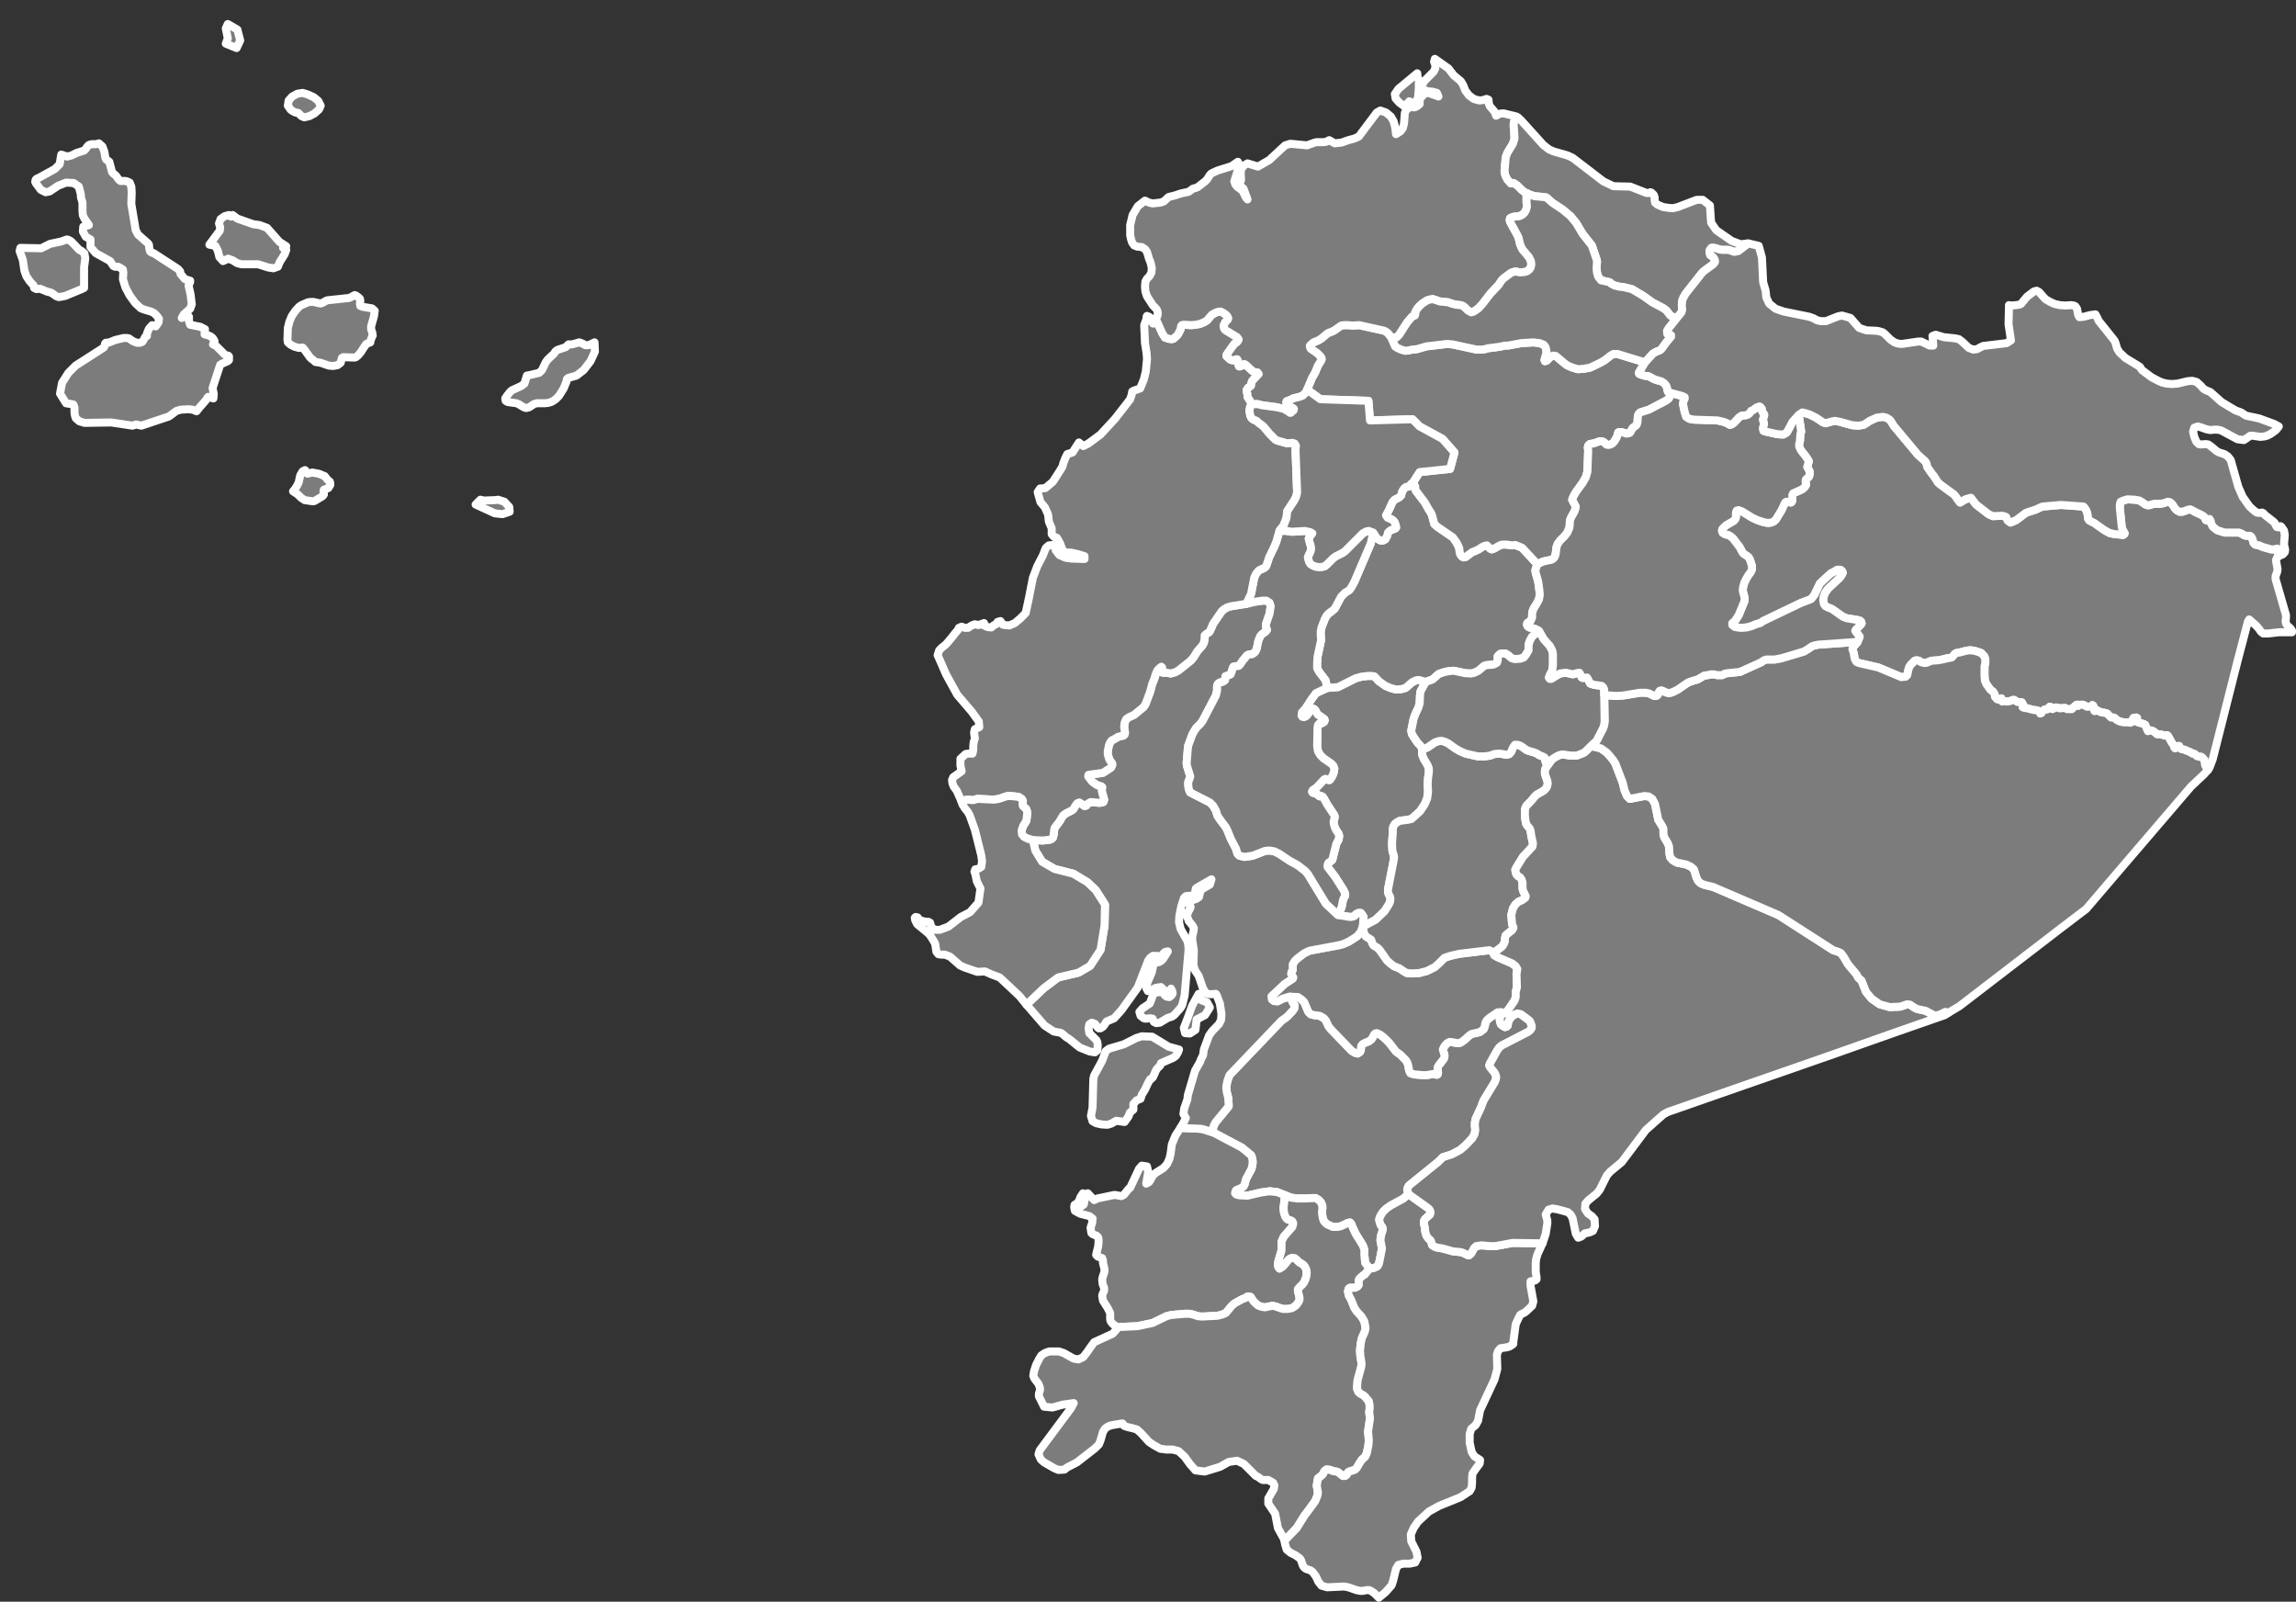 <?xml version="1.0" encoding="utf-8"?>
<!-- Generator: Adobe Illustrator 16.0.3, SVG Export Plug-In . SVG Version: 6.00 Build 0)  -->
<!DOCTYPE svg PUBLIC "-//W3C//DTD SVG 1.1//EN" "http://www.w3.org/Graphics/SVG/1.1/DTD/svg11.dtd">
<svg version="1.1" id="Capa_1" xmlns="http://www.w3.org/2000/svg" xmlns:xlink="http://www.w3.org/1999/xlink" x="0px" y="0px"
	 width="573.499px" height="400px" viewBox="426.501 0 573.499 400" enable-background="new 426.501 0 573.499 400"
	 xml:space="preserve">
<rect x="426.501" y="0" width="573.499" height="400" fill="#333333" stroke="none"/>
<path id="ECU1266" fill="#7C7C7C" stroke="#FFFFFF" stroke-width="2" stroke-linecap="round" stroke-linejoin="round" d="
	M801.5,252.8l-0.4,1.8l0.101,0.601l0.2,0.601l0.5,0.399l0.5,0.3l0.399-0.1l0.3-0.301l0.101-0.699l0.2-0.601l0.399-0.6l0.601-0.601
	l0.6-0.3l0.5-0.2l0.6,0.101l0.3,0.1l1.9,1.4l0.4,0.399l0.399,1.1v0.5l-0.3,0.5l-0.6,0.5l-6.601,3.4l-0.6,0.5l-0.5,0.7l-1.9,3.399
	l-0.1,0.4l0.2,0.4l0.4,0.5l0.5,0.6l0.399,0.6l0.2,0.601v0.5l-0.3,0.899l-2.8,4.601l-0.4,1l-0.2,0.601l-1.399,3l-0.2,1v0.899l0.1,0.9
	l-0.2,1.1l-0.6,1l-1.6,1.7l-1.4,1.2l-2.1,1.1l-2.2,0.7l-1.2,1.2l-7.3,5.899l-0.3,0.601L778,297.1l0.3,1.101l-1.199,1.101
	L773.8,301.1l-1.1,0.801l-0.8,0.8l-0.5,0.8l-0.3,0.6L771,304.6l0.101,0.5l0.3,0.9l0.3,0.3l0.2,0.4v0.5l-0.4,1.2l-0.1,0.6l-0.101,0.7
	l0.4,2.1l-0.7,3.5l-0.2,0.601l-0.3,0.399l-0.899,0.4l-1,0.1L767.5,315.4l-0.2-1.9v-1.4L766.9,311l-1.8-2.9l-0.601-1.299L764,305.6
	l-0.3-0.299l-0.5,0.1l-1.7,0.8l-0.899,0.2h-1.2l-1.5-0.7l-0.7-0.7l-0.3-0.8l-0.2-1.3l0.1-1.1V301.1L756.4,300.2L755.8,299.6
	l-0.699-0.399H754.3l-1.699,0.101h-2L749,299.1l-1.5-0.6l-2-0.8l-1-0.101l-0.8-0.1l-2.2,0.3l-3.399,0.8L736,298.5l-0.7-0.2L735,298
	l0.101-0.5l0.199-0.3l1.2-0.5l0.601-0.4l0.3-0.6l0.3-1.2l1.4-2.6l0.199-0.801l0.101-0.899l-0.101-0.9l-0.3-0.8l-2.3-1.9l-7.2-3.799
	V281.6l0.2-0.5l0.4-0.799l3.3-4v-0.4l-0.101-1.7L732.9,272.6L732.8,271.4l0.301-1.5l0.5-1.4l13-13.6l1-0.7l0.5-0.399l1.3-1.4
	l0.399-0.6l0.101-0.701l-0.5-0.699l-0.7-1.5l2,0.1l0.9,0.6l0.699,0.701l1,2.399l0.601,0.601l0.8,0.199l1.5,0.2l1,0.601l0.5,0.6
	l0.6,1.3l0.5,0.7l5.301,5.5l0.8,0.5l0.7,0.199l0.6-0.399l0.2-0.399l0.1-1.101l0.3-0.399l0.5-0.301l1.2-0.5l0.5-0.4l0.3-0.399
	l0.4-0.8l0.3-0.301l0.4-0.1l0.7,0.301l0.699,0.5l0.9,0.799l0.8,0.801l1.7,2.199l1.1,0.801l1.301,1.3l0.399,0.601l0.2,0.6l0.3,1.5
	l0.3,0.6l0.9,0.301l2.2,0.199h0.899l1.2-0.199l0.4-0.101l1,0.2l0.2-0.1l0.1-0.4l-0.1-0.9v-0.5l0.3-0.5l1.1-1.4l0.2-0.299l0.1-0.5
	v-0.4l-0.199-0.6l-0.2-0.701l0.2-0.5l0.399-0.6l0.5-0.5l0.601-0.3l0.8,0.101l1.1,0.199h0.5l0.601-0.3l0.8-0.601l1.1-1l0.6-0.399
	l1.4-0.3l0.7-0.2l0.9-0.7l0.3-0.8l0.1-0.7l0.3-0.6l0.601-0.6l2.199-1.5L801.5,252.8L801.5,252.8z"/>
<path id="ECU1267" fill="#7C7C7C" stroke="#FFFFFF" stroke-width="2" stroke-linecap="round" stroke-linejoin="round" d="
	M729.5,282.8l7.2,3.8l2.3,1.9l0.3,0.8l0.101,0.899l-0.101,0.9l-0.2,0.801l-1.399,2.6l-0.3,1.199L737.1,296.3l-0.6,0.399l-1.2,0.5
	l-0.2,0.301L735,298l0.3,0.3l0.7,0.2l2.1,0.1l3.4-0.8l2.2-0.3l0.8,0.1l1,0.101l2,0.8l-0.4,3.1l0.101,1.101l0.3,1l0.3,0.5l0.3,0.3
	l0.9,0.3l0.3,0.2l0.2,0.4v0.299l-0.2,0.701l-2.1,2.399l-0.3,0.601L746.6,310.1v1.4v0.8l-0.8,2.7l-0.1,0.8l0.1,0.601l0.3,0.399
	l0.301-0.2l0.5-0.3l0.699-0.8l0.7-0.9l0.4-0.3l0.5-0.2l0.7,0.101l0.399,0.3l0.7,0.7l0.7,0.399l0.4,0.301l0.399,0.5l0.3,0.699
	l0.101,0.801L752.8,318.8l-0.3,0.899l-0.3,0.601l-0.3,0.399l-0.9,0.9l-0.3,0.4v0.4l0.4,1.6v0.6l-0.2,0.5l-0.5,0.7l-0.4,0.399
	l-0.8,0.5l-1.1,0.201H747l-0.7-0.201l-1.1-0.399l-0.8-0.2l-2,0.4l-1-0.2l-0.7-0.3l-1-0.9l-0.3-0.4l-0.5-0.799l-0.3-0.101h-0.5
	l-0.601,0.399l-0.8,0.301l-1.8,1l-0.7,0.6l-1.5,1.801l-0.9,0.399l-1.199,0.3l-3.9,0.2l-1-0.101l-1.2-0.399l-0.899-0.2H722.5
	l-3.399,0.301l-1.2,0.299l-3.5,1.701l-3.8,0.799L706.3,331.4l-0.899,0.1L705,331l-0.5-0.301l-0.5-0.6l-0.2-0.5v-1.1v-0.6l-0.6-1.201
	L702,324.8l-0.2-1.2l0.101-0.4l0.399-0.899v-0.601l-0.399-1.1l-0.101-1.1l0.101-0.5l0.399-1.2l0.101-0.601l-0.101-0.6L702,315.4
	V314.8l-0.2-0.601l-1.1-0.399l-0.4-0.399l0.101-0.5l0.399-1.601l0.101-1.101v-0.6L700.8,309l-0.399-0.4l-1-0.4l-0.3-0.299
	l-0.2-1.301l0.399-1.199l0.101-1.101l-0.8-0.601l-2.301-0.6L695,302.4l-0.2-0.9l0.101-0.6l0.8-0.5l0.4-0.701l0.3-0.799l0.6-0.9
	l-0.6,1.699l-0.2,0.4l0.3,1.2l0.7-0.5l0.4-1.899l0.6-0.9l1.6,1.699l0.8-0.399l4.301-0.899l1.699,0.299l0.601-0.299l1.3-1.601
	l0.3-0.2l2.2-4.699l0.7-0.801l1.3,0.2l0.3,1.399l-0.5,2.9l0.7-0.4l0.4-0.6l0.3-0.6l0.5-0.7l0.5-0.399l1.899-1.201l0.9-1l0.6-1.299
	l0.301-1.301l0.3-2.3l0.899-2.2l1.301-2l0.5,0.1l4.5,0.201l0.6,0.1L729.5,282.8L729.5,282.8z"/>
<path id="ECU1268" fill="#7C7C7C" stroke="#FFFFFF" stroke-width="2" stroke-linecap="round" stroke-linejoin="round" d="
	M768.6,316.8l-1.199,1.5l-0.4,0.2l-0.9,0.8l-0.2,0.4v0.8v0.4l-0.3,0.399l-0.6,0.3h-1.3l-0.3,0.2l-0.2,0.7l0.2,1l0.6,1.1l0.8,2
	l0.6,0.9l1.2,1.3l0.7,1.2l0.1,0.6l0.2,1l-0.1,0.601l-0.2,0.6l-0.6,1.3l-0.3,1.301l-0.2,1.899l0.1,1.399l0.3,1.801l-0.1,0.9
	l-0.9,3.299L765.5,346v0.9l0.3,0.699l0.6,0.5L767,348.4l0.5,0.399l0.2,0.3l0.699,0.801l0.2,1v1l-0.1,0.799l0.2,1.5l-0.5,3.4l0.1,0.7
	l0.1,1.5l-0.1,1.2l-0.4,1.9L767.5,363.8l-0.8,0.7l-0.801,1.199l-0.5,0.9L765,367l-0.5,0.199l-1,0.301l-0.3,0.199l-0.301,0.601
	l-0.399,0.3h-0.601l-0.5-0.4l-0.6-0.5l-0.5-0.199l-0.8-0.1l-0.7-0.301l-0.6-0.1h-0.4l-0.5,0.4L757,368.1l-0.4,0.4l-0.899,0.699
	L755.399,371l0.101,0.6l0.2,1.1L755.6,373.4l-0.3,0.799L755,374.9l-1.9,2.6l-0.7,0.9l-2,3.199l-2.6,2.7l-0.5,0.3v-0.1l-1.6-2.9
	L745,378l-1.7-2.5v-1.301l1.4-2.399l0.1-0.899l-0.3-0.601l-1.2-0.7h-1.4L741.5,369.4l-0.8-0.601l-0.5-0.2l-3-3l-1.7-0.8l-2.101,0.3
	l-2.1,1.2l-3.9,1.2l-2.3-0.301l-1.399-1.6l-1.301-1.8l-1.5-1.399l-1.5-0.4h-1.6l-1.5-0.2l-1.6-0.899l-1.2-0.801l-2-2.199l-1-0.9
	l-1-0.301l-1.3-0.299l-0.9-0.301l-0.4-0.6H706.7l-2.4,0.4l-0.7,0.199L703,356.4l-0.5,0.399l-0.5,0.8l-0.601,2.1l-0.399,1l-1,1
	l-4.5,3.5L693,366.5l-0.601,0.5l-1.5,0.1l-1-0.4l-2.6-1.5l-0.8-0.699l-0.6-1.301l0.3-1l7.8-10.5l0.7-1.299l-2.8,0.399l-2.5,0.7
	l-2.101-0.2l-1.3-2.601v-0.6l0.3-1.1l-0.1-0.6l-0.3-0.801l-1-1.3l-0.301-0.7l0.2-1.199l0.5-1.5l0.7-1.4l0.6-1l0.9-0.6l1.1-0.4h1.2
	h1.2l1.2,0.4l2.5,1.399l1.2,0.2l1.2-0.6l1-1.301l0.899-1.3l0.8-1.101l4.601-2.1l1-1.1v-0.5l0.899-0.1l4.301-0.201l3.8-0.799
	l3.5-1.701l1.2-0.299l3.399-0.301h1.101l0.899,0.2l1.2,0.399l1,0.101l3.9-0.2l1.199-0.3l0.9-0.399l1.5-1.801l0.7-0.6l1.8-1l0.8-0.3
	l0.601-0.4h0.5l0.3,0.101l0.5,0.8l0.3,0.399l1,0.9l0.7,0.3l1,0.2l2-0.4l0.8,0.2l1.1,0.4l0.7,0.2h1.101l1.1-0.2l0.8-0.5l0.4-0.4
	l0.5-0.7l0.2-0.5V324l-0.4-1.6V322l0.3-0.4l0.9-0.899l0.3-0.4l0.3-0.6l0.3-0.9l0.101-0.899L752.8,317.1l-0.3-0.699l-0.4-0.5
	L751.7,315.6L751,315.2l-0.7-0.7l-0.399-0.3l-0.7-0.101l-0.5,0.2l-0.4,0.3l-0.7,0.9l-0.7,0.8l-0.5,0.3l-0.3,0.2l-0.3-0.399
	l-0.1-0.601l0.1-0.8l0.8-2.7v-0.8v-1.4l0.3-0.699l0.301-0.601l2.1-2.399l0.2-0.7v-0.3l-0.2-0.4l-0.3-0.2l-0.9-0.3l-0.3-0.3l-0.3-0.5
	l-0.3-1L747.1,301.6l0.4-3.1l1.5,0.6l1.6,0.2h2l1.7-0.1h0.8l0.7,0.399l0.6,0.601l0.4,0.899v0.7l-0.1,1.101l0.2,1.3l0.3,0.8l0.7,0.7
	l1.5,0.7h1.199l0.9-0.2l1.7-0.8l0.5-0.101l0.3,0.3l0.5,1.2l0.6,1.3l1.801,2.9l0.399,1.1v1.4l0.2,1.9L768.6,316.8z"/>
<path id="ECU1269" fill="#7C7C7C" stroke="#FFFFFF" stroke-width="2" stroke-linecap="round" stroke-linejoin="round" d="
	M811.8,310.5l-0.1,0.2L810.6,313.1L810.2,314.4l-0.101,1.1v2.2l0.2,1.2v0.6l-0.399,0.3L808.8,320v1.1l0.7,3.9l-0.3,1.1l-1.5,1.4
	l-0.4,0.3l-0.8,0.4l-0.3,0.2l-0.6,1.199l-0.5,1.101l-0.601,4.5v0.399l-0.2,0.201l-0.8,0.5l-0.8,0.199l-0.7,0.1l-0.7,0.101l-0.6,0.7
	l-0.3,0.9l0.1,3.6l-0.7,2.6l-3.6,7.7l-0.5,2.601l-0.6,1.1l-1.101,0.9l-0.399,1.299v2.201l0.5,2.299l0.699,1.101l1.4,0.899l-0.1,0.9
	l-0.9,1.2l-0.9,1.3l-0.1,1.1v1.201l-0.1,1.199l-0.5,0.9l-2.301,1.5L785.9,376.1l-2.5,1.4l-2.7,2.5l-1.1,1.6l-0.7,1.601l0.1,1.7
	l1.3,2.6l0.301,1.5L780,390.2l-1.399,0.3H777l-1.2,0.301l-0.6,1l-0.7,2.899l-0.399,1.2l-1.5,1.699l-1.7,1.4l-1.101-1.1l-0.699-0.5
	L768.5,397.1h-0.6l-1,0.201H766.3l-1-0.201l-2-0.699l-1.1-0.2l-4.2,0.2l-1.399-0.4l-0.801-1l-0.6-1.3l-0.8-1.101l-0.5-0.399
	l-1.2-0.399l-0.5-0.4l-0.3-0.5l-0.4-1.2l-0.3-0.5l-1.1-0.8l-1.2-0.6l-1-0.801l-0.4-1.3l-0.2-1.101l0.5-0.299l2.601-2.701l2-3.199
	l0.7-0.9l1.899-2.6l0.3-0.7l0.301-0.8l0.1-0.7l-0.2-1.101l-0.1-0.6l0.3-1.8l0.9-0.7l0.399-0.4l0.3-0.699l0.5-0.4h0.4l0.6,0.1
	l0.7,0.301l0.8,0.1l0.5,0.2l0.601,0.5l0.5,0.399h0.6l0.4-0.299l0.3-0.601l0.3-0.2l1-0.3l0.5-0.2l0.4-0.4l0.5-0.899l0.8-1.2
	l0.8-0.699l0.4-0.9l0.399-1.9l0.101-1.199l-0.101-1.5l-0.1-0.701l0.5-3.399l-0.2-1.5l0.101-0.8v-1l-0.2-1l-0.7-0.801l-0.2-0.299
	l-0.5-0.4l-0.6-0.301l-0.601-0.5l-0.3-0.699V346l0.101-1.3l0.899-3.3l0.101-0.9l-0.301-1.8l-0.1-1.399l0.2-1.9l0.3-1.301l0.6-1.299
	l0.2-0.601l0.101-0.601l-0.2-1L767.3,330l-0.699-1.199l-1.2-1.301l-0.601-0.9l-0.8-2l-0.6-1.1l-0.2-1l0.2-0.699l0.3-0.201h1.3
	l0.601-0.299l0.3-0.4v-0.4v-0.8l0.2-0.399L767,318.5l0.4-0.199l1.2-1.5l1-0.101l0.899-0.399l0.3-0.4l0.2-0.6l0.7-3.5l-0.4-2.101
	l0.101-0.7l0.1-0.6l0.4-1.2v-0.5l-0.2-0.399L771.4,306l-0.3-0.9L771,304.6l0.101-0.5l0.3-0.6l0.5-0.8l0.8-0.8l1.1-0.801l3.301-1.799
	l1.199-1.101l4.9,3.5l0.4,0.399l0.199,0.5v0.301l-0.1,0.4l-1.3,1.199l-0.2,0.4v0.8l0.2,0.8l0.1,1.1l0.3,1l0.5,0.701l0.5,0.399
	l0.2,0.399l0.2,0.801l0.4,0.3l0.6,0.3l1.7,0.301l2.5,0.699l2,0.2l0.6,0.2l1,0.5l0.4,0.1l0.4-0.3l0.3-0.399l0.6-1.101l0.5-0.5
	l0.6-0.101l0.7-0.1l2.3,0.2h1.2l4.3-0.8L811.8,310.5L811.8,310.5z"/>
<path id="ECU1270" fill="#7C7C7C" stroke="#FFFFFF" stroke-width="2" stroke-linecap="round" stroke-linejoin="round" d="
	M550.9,124.8l1.6,0.5l1.201,1.3l0.1,1.2L552,128.4l-1.9-0.2l-4.799-2.2l1.199-1.2l0.9,0.2l2.801-0.1L550.9,124.8z M502.701,117.4
	l0.6,0.9l1.199-0.3l1.6,0.3l1.5,0.6l0.701,0.9l0.6,0.5l0.1,0.4v0.4l-0.5,0.8l-1.1,0.4l-0.1,0.3l0.1,0.7v0.2l-0.301,0.4l-2,1.2
	l-0.398,0.1l-2.102-0.3l-0.898-0.6l-0.801-0.8l-1.199-0.8l0.5-0.6l0.5-0.8l0.398-0.8l0.4-1.8l0.6-1L502.701,117.4L502.701,117.4z
	 M572,85.8l0.701,0.4h0.799l0.701-0.3L575,85.5l0.102,2.3L574,90.2l-1.699,2.2l-1.801,1.4l-2.1,0.6l-0.299,0.3L568,95.3l-0.699,1.7
	l-1.199,1.9l-0.801,0.8l-0.9,0.6l-0.9,0.3l-0.898,0.1h-2l-0.701,0.2l-1.199,0.8l-0.801,0.2l-0.6-0.2L556,100.9l-0.5-0.2l-2.199-0.3
	l-0.5-0.3l-0.1-0.6l0.398-0.6l0.701-0.9l0.5-0.5l2.4-1.1l0.799-0.6l0.6-2l0.602-0.1l2.5-0.6l0.699-0.7l0.9-1.9l0.5-0.7l1.6-1.5
	l0.301-0.5l0.5-0.4l2.1-0.7L568.5,86h0.9l1.801-0.5L572,85.8z M516.5,75.1l-0.1,0.7l0.1,0.6l0.5,0.2l0.6,0.1l1.102,0.2L519.4,77
	l0.699,0.6L519.9,79l-0.699,2.5v0.7l0.299,0.9l0.1,0.7l-0.1,0.1l-0.5,1.3v0.3l-1,0.4l-0.699,1L516.6,88l-0.699,0.8l-0.5,0.4
	l-0.301,0.1l-2.898-0.1l-0.301,0.2l-0.301,1.2l-0.799,0.6l-1.1,0.2l-1.102-0.1l-2-0.7l-1.299-0.2l-0.701-0.6l-0.299-0.2l-0.4-0.4
	l-1.301-1.8l-0.5-0.6l-0.898,0.1l-1.102-0.3l-1-0.5l-0.699-0.6l-0.1-0.7l0.1-2.9l0.4-1.6l0.6-1.4l0.9-1.3l0.9-1l0.6-0.4l1.6-0.7
	l0.699-0.1h0.701l1.299,0.3l0.5,0.1l0.5-0.2l0.701-0.4l0.4-0.2l5.6-0.6l1.299-0.7l0.301,0.1l0.699,0.5l0.301,0.3L516.5,75.1
	L516.5,75.1z M444.3,60.3l2,2.1l0.6,0.3l0.7,0.6l0.2,1.2l-0.3,2.3v5.1l-0.6,0.3l-4.1,1.7l-1,0.2l-0.6,0.1l-0.6-0.2l-1.3-0.9
	l-1.1-0.3l-1.7-0.7l-0.9,0.1l-0.6-0.3v-0.4l-0.1-0.2l-1-1.1l-0.8-1.2l-0.5-1.4l-0.4-2.7l-0.8-2.2l0.2-0.8l5.2,0.1l2.2-1.1l2.8-0.6
	l1.4-0.5l0.4,0.1L444.3,60.3z M484.6,53.7l1.2,0.9l4,1.4l1.5,0.2l1.9,0.7l3.1,3.5L498,61.5l-0.4,0.1l-0.398,0.3L498,62.4l-0.4,1.1
	l-1.199,1.9l-0.5,1.2l-1.1,0.4l-1.301-0.2L491,66h-4.2l-1.1-0.3L484.6,65l-1.101-0.4l-1.299,0.6l-0.9-1l-0.4-1.6l-0.6-1.2l-1.5-0.3
	l2.6-3.5l0.1-0.8l-0.299-1l0.399-1.1l1-0.7l1.101-0.3l0.5,0.4L484.6,53.7z M451.2,35.8l0.9,0.8l0.5,1.4l0.2,1.3l0.2,0.5l0.8,0.6
	l0.7,2.6l0.5,0.5l0.4,0.3l0.8,1.1l0.4,0.3h1.3l0.6,0.2l0.4,0.2l0.4,1l0.1,1.5l-0.1,2.8l1.1,6.6l0.6,1.1l2.5,2.2l0.2,0.3l0.1,1
	l0.2,0.7l0.4,0.3l0.4,0.1l0.2,0.1l6,3.9l0.5,0.6l0.1,0.6l0.4,0.5l0.7,0.8l0.3,0.1l1,0.3v0.3l-0.4,0.9l0.5,2.2l0.3,2.5l-0.4,1.1
	l-1.6,1.4l-0.5,0.9l1.4-0.8l0.4,0.5v1.1l0.3,0.9l2.5,0.5l1.2,0.6l-0.1,1.3l0.8,0.2l0.7,0.3l0.6,0.5l0.4,0.7l-0.4,0.8l0.799,0.4
	l2.101,2.1l0.5,0.3h0.399l0.201,0.2v0.9l-0.301,0.3l-1.4,0.6l-0.5,0.3l-1.899,5.8l0.3,1.5l-0.1,1.1l-1.3-0.4l-0.7,1l-1.5,1.7
	l-0.7,0.9l-1-0.4l-1-0.1l-1.9,0.1l-1.1,0.3l-1.9,1.4l-6.9,2.3l-1.3-0.3l-0.9,0.3l-5.3-0.8l-6.7,0.1l-1.3-0.4l-0.9-0.8l-0.2-0.7
	l-0.1-0.6v-1.4l-0.3-0.7l-0.5-0.1l-0.7-0.1l-0.6-0.1l-1.5-2.4l0.5-2.7l1.6-2.5l1.8-1.8l7-4.5l0.3-0.5v-0.4l0.2-0.3l0.9-0.1l1.5-0.6
	l2.1-0.5h0.7l0.6,0.1l1,0.7l1,0.4h0.7l0.6-0.2l0.3-0.4l0.5-0.9l0.4-0.2v-0.6l0.5-1.2l0.8-0.9l0.9,0.3l0.7-1l0.1-0.9l-0.5-0.7
	l-0.7-0.7l-0.8-0.4l-1.7-0.5l-0.8-0.3l-1.4-1.3l-1.4-1.9l-1.1-2.1l-0.6-2l0.1-1.7l-0.1-0.7l-0.8-0.5l-0.4-0.2h-0.8l-0.4-0.2
	l-0.2-0.3l-0.6-0.9l-3.6-2l-1.3-1.5v-1.9l-1.2-0.7l-0.7-1.3l0.1-1.2l1.4-0.4l-1.1-1.6l-0.4-0.8l-0.1-1.1v-2l-0.1-0.5l-0.3-1v-0.6
	l-0.5-2l-1.3-0.9l-1.9-0.1l-2,0.8l-2.1,1.4l-1,0.2l-1.2-0.6l-1.2-1.6l-0.2-0.4l0.1-0.5l0.3-0.3l0.5-0.2l4-2.2l1.2-1.2l0.4-2.4
	l1.5,0.5l1.1-0.3l1.2-0.6l1.9-0.6l0.4-0.4l0.4-0.6l0.4-0.4l0.7-0.2h1.1L451.2,35.8L451.2,35.8z M503.801,29l-1.301,0.3l-0.699-0.3
	L501,28.2l-0.699-0.1l-0.6-0.3l-0.602-0.4l-0.398-0.6l-0.301-0.4l0.199-1.3l0.9-1l1.301-0.7l1.299-0.2l1.301,0.4l1.5,0.7l1.1,0.9
	l0.6,1.2l-0.398,0.9l-1.102,1L503.801,29z M486.5,10.1L485.6,12l-2.7-1.1l0.5-1.3l-0.5-2.5l0.5-1.1l2.4,1.4L486.5,10.1z"/>
<path id="ECU1277" fill="#7C7C7C" stroke="#FFFFFF" stroke-width="2" stroke-linecap="round" stroke-linejoin="round" d="
	M782.6,170.3l-1.3,2.4l-0.1,0.8l-0.101,2.2l-0.3,1l-0.8,1.7l-0.4,1.1l-0.6,3l0.2,0.9l1.4,2.1l0.699,0.7l0.5,0.9l-0.1,1.2l0.2,0.6
	l0.3,0.7l0.9,1.5l0.3,0.8v1l-0.2,1.4l-0.1,1.4l0.1,2l-0.2,1.6l-0.6,1.5l-1.2,1.8l-2.1,1.9l-0.801,0.199L776.101,205l-0.7,0.4
	l-0.5,0.399l-0.3,0.5l-0.2,0.601v1l-0.2,2.699l0.1,1.9l0.4,1.3v0.601l-1.5,7.699v0.7l0.2,0.601l0.3,0.5l0.1,0.6l-0.1,0.699
	l-0.3,0.701L772.3,227.6l-2.199,2.1l-3.2,1.701l0.2-2.4l-0.301-0.5L766.4,228H765.8l-0.6,0.3l-0.3,0.399l-0.4,0.201l-0.7,0.1
	l-0.699-0.1l-2.4-0.4l0.9-1.9l0.399-2l0.5-0.899v-0.5l-0.399-0.9L760,219l-1.899-2.5V216l0.199-0.5l0.7-0.5l0.3-0.3l1-4l0.601-1.101
	l0.1-0.899l-0.2-0.601l-0.5-0.699L759.9,206.6l-0.2-0.699l-0.1-0.7l0.3-1.101l-0.101-0.5L758,200.9l-0.7-1.3L756.9,199l-0.4-0.2
	l-0.4,0.1l-0.3-0.2l-0.2-0.3L754.4,198l-0.2-0.3l0.2-0.4l0.8-0.5l0.399-0.4l1.7-1.8l0.3-0.1l0.7,0.3h0.3l0.2-0.2l0.601-1l0.3-0.9
	l0.1-0.8l-0.3-0.7l-0.5-0.5l-1.9-1.3l-0.8-0.8l-0.6-1l-0.2-1.3l0.1-4.6l0.101-0.6l0.3-0.4h0.5l0.7-0.4l0.2-0.4l-0.101-0.3l-1.7-1.2
	l-0.6-1.1l-0.4-0.3l-0.3,0.1l-0.399,0.3l-0.801,1.1l-0.399,0.4l-0.5,0.2l-0.4-0.1l-0.2-0.3l0.101-0.8l0.899-1l1.5-2.3l1.101-1.5
	l2.8-1.3l2.7-0.2l4.399-2.2l1.4-0.4l1.7-0.2h0.8l0.8,0.1l0.4,0.4l0.7,0.8l1.699,1.2l1.2,0.5l1.4,0.4l1.3-0.1l1.1-0.3l1.601-1.4
	l1-0.5l0.7-0.1L782.6,170.3z"/>
<path id="ECU1278" fill="#7C7C7C" stroke="#FFFFFF" stroke-width="2" stroke-linecap="round" stroke-linejoin="round" d="
	M799.7,237.9v0.6l0.8,0.5l3.7,1.6l0.899,0.7l0.4,0.7l-0.2,1.2l0.101,3.399L805.1,247.7v1.2l-0.1,0.5l-0.2,0.5l-1.5,2.199l-0.6,0.7
	l-0.4,0.3H801.9l-0.4-0.3h-0.9l-2.199,1.5L797.8,254.9l-0.3,0.6l-0.1,0.7L797.1,257l-0.899,0.7l-0.7,0.2l-1.4,0.3l-0.6,0.399l-1.1,1
	L791.6,260.2l-0.6,0.3h-0.5l-1.1-0.2l-0.8-0.101L788,260.5l-0.5,0.5l-0.399,0.6l-0.2,0.5l0.2,0.7l0.199,0.601v0.399l-0.1,0.5
	l-0.2,0.3l-1.1,1.4l-0.3,0.5v0.5l0.1,0.9l-0.1,0.399l-0.2,0.101l-1-0.201L784,268.3l-1.2,0.2H781.9l-2.2-0.2l-0.9-0.3l-0.3-0.6
	l-0.3-1.5L778,265.3l-0.4-0.601l-1.3-1.299l-1.1-0.801l-1.7-2.199l-0.8-0.801l-0.9-0.8l-0.7-0.5L770.4,258l-0.4,0.1l-0.3,0.301
	l-0.4,0.799l-0.3,0.4l-0.5,0.4l-1.2,0.5l-0.5,0.3l-0.3,0.399l-0.1,1.101l-0.2,0.399l-0.601,0.4L764.9,262.9l-0.801-0.5l-5.3-5.5
	l-0.5-0.701l-0.6-1.299l-0.5-0.601l-1-0.601l-1.5-0.199l-0.8-0.2l-0.601-0.601l-1-2.399l-0.699-0.7l-0.9-0.6l-2-0.1l-1.7,0.5
	l-1.4,0.699L744.7,250l-0.5-0.4l-0.101-0.8l3.301-3.101l2-1.299l0.1-0.301l-0.5-0.9l0.1-0.5l0.301-0.5V240.8l0.5-0.8l0.6-0.6
	l1.7-1.301l0.8-0.4l0.7-0.299l7-1.301l1.2-0.3l1.399-0.601l1.3-0.799l0.9-0.601l0.9-1.101l0.5-1.299l0.3,1.6l0.5,0.9l0.399,0.199
	l0.601,0.4l0.3,0.199l0.3,0.9l0.3,0.5l1,0.6l0.5,0.5l1.9,2.701l0.9,0.799l0.8,0.601l1.3,0.5l1.2,0.8l0.7,0.4l1.399,0.1l1.7-0.1
	l1.9-0.5l2-1l1-0.9l1.399-1.4l1.5-0.5l2.2-0.5l7.5-0.899L799.7,237.9L799.7,237.9z"/>
<path id="ECU1279" fill="#7C7C7C" stroke="#FFFFFF" stroke-width="2" stroke-linecap="round" stroke-linejoin="round" d="
	M810.5,140.9l-0.5,1.5l0.1,0.7l0.601,2.1l0.3,2.1l0.1,1.3l-0.2,1.1L810.2,151l-0.601,0.9l-0.3,0.8l-0.1,0.6v0.9l-0.2,0.5l-0.2,0.4
	l-0.8,0.5l-0.1,0.4l0.199,0.4l0.4,0.3l1.4,0.3l1,0.5l-1.7,1.5l-0.3,0.5l-0.301,0.6l-0.199,0.6l-0.101,0.6v1.1l-0.7,1.2l-0.5,0.6
	l-0.8,0.3l-1.399,0.1l-0.801-0.2l-0.5-0.4l-0.3-0.3l-0.8-0.5h-0.7l-0.6,0.1l-0.6,0.6v1.1l-0.2,0.5l-0.5,0.3l-0.5,0.2l-1.601,0.1
	l-0.6,0.2l-1.4,1.2l-1,0.5l-0.899,0.2l-1.5-0.1l-2.8-0.6l-1.101,0.1l-1.1,0.2l-1.5,0.5l-1.601,1.4l-1.699,0.6l-1.7-0.5l-0.7,0.1
	l-1,0.5l-1.6,1.4l-1.101,0.3l-1.3,0.1l-1.4-0.4l-1.199-0.5l-1.7-1.2l-0.7-0.8l-0.4-0.4l-0.8-0.1h-0.8l-1.7,0.2l-1.399,0.4l-4.4,2.2
	l-2.7,0.2l-0.4-1.9l-1.6-2.1l-0.5-0.9v-1.4l0.1-1.5l0.9-4.2l-0.1-1v-1.1l0.2-1l0.8-2.1l0.5-0.9l0.6-0.6l0.7-0.5l0.7-0.6l1.6-3
	l0.5-0.5l0.5-0.5l1-0.6l0.4-0.5l0.899-1.6l4.101-9.6l0.6-2.7l0.9,1.4l0.6,0.4l0.4,0.2h0.5l0.6-0.3l0.5-0.9l0.2-0.8l0.3-0.3l0.4-0.3
	l1.1-0.4l0.2-0.2v-0.3l-0.3-1l-0.3-0.4l-0.5-0.4l-1-0.4l-0.4-0.6l0.8-1.5l0.8-1.8l0.5-0.6l1.2-0.6l0.5-0.5l0.2-0.9l0.5-0.8l0.5-0.4
	l0.7-0.1l0.6-0.7l0.3-0.1l0.5,0.4l0.2,0.4v0.7l0.2,0.4l2.2,2.9l0.899,1.6l0.7,1.1l0.2,0.5l0.4,1.5l0.199,0.7l0.801,0.7l3.8,2.6
	l1,1.4l0.6,1.3l0.101,1l0.199,0.6l0.4,0.5l0.4,0.2l0.5-0.1l1.6-1.2l0.5-0.2l0.5-0.2l0.8-0.4l0.7-0.5l0.7-0.3l0.5-0.1l0.8,0.8
	l0.4,0.2l0.6-0.2l1.6-0.9l0.601-0.1h0.899l1.4,0.2l0.8-0.1l1.7,0.7L810.5,140.9L810.5,140.9z"/>
<path id="ECU1280" fill="#7C7C7C" stroke="#FFFFFF" stroke-width="2" stroke-linecap="round" stroke-linejoin="round" d="
	M708.4,278.8l-1,1.4l-2.101-0.3l-1.2,0.699l-1,0.301l-1.5-0.101l-1.3-0.3L699.4,280l-0.4-1.3l0.4-2.101l0.199-7.199l0.2-0.801
	l2-3.699l0.9-2.4l0.8-0.6l3.7-1.101l3.2-1.601l1.3-0.399l2.6,0.101l4.101,2.5l2.6,0.699l-0.3,0.801l-0.5,0.799l-0.7,0.5l-3,1.301
	l-0.2,0.6l-0.8,0.801l-0.2,0.299l-0.399,0.9l-0.4,0.9l-0.5,0.5h-0.2l-0.6,1.1l-0.7,1.5l-0.8,1.301l-0.3,1l-1,0.399l-0.801,0.899v1.4
	L708.7,277.9L708.4,278.8L708.4,278.8z M725.1,257.199l-1.399,0.9l-1.2-0.1l-0.3-1.301l0.899-2.299l1.2-3.301l1.601-2.9l0.699,1.601
	l1.4,0.5l0.7,1.3l-1.2,1.9l-2.1,1.1L725.1,257.199L725.1,257.199z M760.7,228.5l2.399,0.4l0.7,0.1l0.7-0.1l0.4-0.201l0.3-0.399
	l0.6-0.3h0.601l0.399,0.5l0.3,0.5l-0.199,2.4l-0.5,1.299l-0.9,1.101l-0.9,0.601l-1.3,0.8l-1.399,0.6l-1.2,0.3l-7,1.301l-0.7,0.3
	l-0.8,0.399l-1.7,1.301l-0.6,0.6l-0.5,0.801v1.399l-0.301,0.5l-0.1,0.5l0.5,0.899l-0.1,0.301l-2,1.3l-3.301,3.101l0.101,0.799
	l0.5,0.4l0.899,0.1l1.4-0.699l1.7-0.5l0.7,1.5l0.5,0.699l-0.101,0.701l-0.399,0.6l-1.3,1.4l-0.5,0.399l-1,0.7l-13,13.6l-0.5,1.4
	l-0.301,1.5l0.101,1.199l0.399,1.601l0.101,1.7v0.399l-3.3,4l-0.4,0.8l-0.2,0.5v1.2L727,282l-0.6-0.1l-4.5-0.2l-0.5-0.101l0.7-1.199
	l0.6-1.2l-0.6-1l0.199-1.4l0.801-2.3l0.1-1l1.8-6.1l1.3-2.301l0.101-0.399l0.6-1.2l0.2-1.4l1.3-3.5l0.7-1l1.8-1.899l0.5-1l0.1-1.5
	L731.2,250.6l-0.8-2.1l-0.2-0.3l-1.3,0.1l-0.7-0.1l-0.5-0.2l-0.7-1.1l-1.1-3.2l-0.801-1.2l-0.3-0.7l-0.2-0.899l0.101-3.5l-0.4-2.7
	v-0.8l0.3-1.301l0.101-0.8l-0.301-0.6l-0.8-1l-0.2-0.2l-0.1-0.4L723,228.9l0.1-0.7l0.3-0.7l0.301-0.5l0.199-0.5l-0.5-0.8l0.9-0.899
	l1-0.301l0.7-0.5l0.3-1.4l0.5-0.6l0.9-0.5l1-0.6l0.399-1.301l-3.5,2L725.2,221.9l-0.101,0.5l-0.1,1.1l-0.4,0.1l-1.899,0.201
	l-0.5,0.5L722.1,224.7l-0.5,1.5l-0.5,2.399l-0.1,1.7l0.4,1.7l1.8,3.2l0.2,1.8l-1,11.6L721.8,251l-0.399,0.7l-1.601,1.8l-0.6,0.4
	l-1,0.3l-2,1.2l-0.9,0.1l-0.6-0.3l-0.3-0.8l-0.5-0.101l-1.3,0.101l-0.4-0.101l-0.8-0.601l-0.3-1l0.8-0.899l1.8-1.2l0.5-1.3
	l0.3-0.899l0.6-0.5l1.601-0.2l0.399,0.3l0.301,0.5l0.5,0.4l0.699,0.1l0.5-0.4l0.301-0.5l-0.101-0.6l-0.3-0.6l-0.3,1.199l-0.8-0.199
	l-1.4-1.4l-1.3,0.2l-1.2,0.6l-0.8,0.2l-0.4-0.8l0.3-1.3l1.101-2.601l0.3-1.399l0.2-0.7l0.5-0.3l0.7-0.101l0.6-0.3l0.5-0.5l1.2-1.9
	L717.6,237.7l-0.3,0.2l-0.6,0.699l-0.5,0.2l-1.2-0.101h-0.5l-0.7,0.5l-0.5,0.701l-2.6,6.699l-4.1,5.7l-1.801,2l-1.899,0.8
	l-0.5,0.801l-0.4,0.5l-0.6,0.399h-0.5l-0.3-0.3L700,255.699l-0.8-0.299l-0.6,0.399l-0.2,1l0.2,1.2l0.199,0.199l1.601,1.601l0.2,0.5
	l0.1,0.7l-0.1,1.3L700,262.8l-1.3-0.2l-2.5-1l-2.6-2.1L692.8,259l-0.8-0.7l-0.399-0.3l-0.301-0.1l-1.1-0.201l-0.5-0.1l-2.3-1.5
	l-4.5-5.199l4.3-4.101l3.6-2.7l5.101-1.199l2.899-1.701l2.601-4l1-6.1l0.1-5.199l-2.3-3.601l-2.1-2l-3.5-2.101L689.9,217
	l-3.101-1.801l-1.699-2.799L684.5,209.8l2.5,0.101l1.7-0.201l0.5-0.199l0.3-0.301l0.2-0.799l0.1-1l0.101-0.601l0.5-0.7l0.5-0.6
	l0.399-0.6l0.4-0.701l0.4-0.6l0.699-0.5l0.601-0.3l0.8-0.399l0.4-0.301l0.6-1l0.4-0.5l0.5-0.2l0.5,0.299l0.8,0.601l0.399-0.101
	l0.301-0.399l0.8-0.5l2.3,0.2l0.9-0.2l0.199-0.6l-0.5-1.8l-0.1-0.5l0.1-0.8l-0.199-0.2l-1-0.3l-0.5-0.3l-0.801-0.6l-0.6-0.8
	l-0.4-0.5l0.101-0.4l3.6-0.5l2-1.3l0.3-0.6v-0.4l-0.699-1l-0.2-0.6l-0.2-0.8v-0.7l0.3-1.5l0.3-0.7l0.4-0.5l0.6-0.3l1-0.6l1.301-0.3
	l0.3-0.3l0.1-0.4l-0.2-1.4l0.101-1.1l0.399-0.9l0.7-0.5l1.3-0.6l2.301-1.9l0.5-0.7l1.199-3.2l0.5-1.9l0.5-1.2l0.4-1.3l0.4-0.9
	l0.6-0.6l0.4-0.3l0.199,0.2l-0.199,0.9l0.1,0.3l0.3,0.1h1l0.9,0.2l1.1-0.3l0.9-0.5l3-2.4l0.7-0.8l1-1.6l0.8-0.9l0.5-0.6l0.3-0.6
	l0.2-0.9v-0.9l0.3-0.3l0.9-0.6l0.3-0.6l0.3-0.7l0.3-0.7l2.2-3.2l0.6-0.5l0.7-0.4l1-0.3l3.8-0.6l2-0.5l2.101-0.3h0.899l0.801,0.5
	l0.3,0.9l-0.3,1.9l-0.9,2.6v0.6l0.3,0.8l-0.4,0.5l-0.899,0.6l-0.4,0.5l-0.5,1.2l-0.399,2l-0.301,0.6l-0.399,0.4l-0.5,0.3h-0.5
	l-0.601,0.2L737.7,164l-0.2,0.3l-0.6,0.7l-0.601,0.9l-0.399,0.4l-0.9,0.1l-0.4,0.1l-0.2,0.4l-0.199,0.7l-0.301,0.8l-0.399,0.2
	l-0.601,0.2l-0.3,0.1l-0.1,1l-0.6,0.4l-0.601,0.1l-0.5,0.3l-0.2,0.3l-0.1,0.4v1.1l-0.3,1.2l-3.3,6.3l-0.5,0.7l-1.101,1.1l-0.7,1.1
	l-0.3,0.6l-1,2.7l-0.1,0.7l-0.3,3.7l0.1,0.7l0.8,2.6l-0.1,0.4l-0.4,1v0.7l0.101,0.9l0.199,0.6l0.2,0.4l4.9,2.5l0.8,0.799l0.7,1.201
	l0.4,1.299l0.6,0.9l1.5,2l0.4,0.801l0.8,2l1.3,2.5l0.4,1.299l0.5,0.5l1.3,0.301l2-0.301l3.1-1.199l1-0.1l1.3,0.199l1.2,0.6
	l2.7,1.801l1.3,0.699l0.7,0.4l1.8,1.4l0.7,0.8l4.5,7.399L760.7,228.5L760.7,228.5z"/>
<path id="ECU1281" fill="#7C7C7C" stroke="#FFFFFF" stroke-width="2" stroke-linecap="round" stroke-linejoin="round" d="M769.5,133
	l-0.6,2.7l-4.101,9.6l-0.899,1.6l-0.4,0.5l-1,0.6l-0.5,0.5l-0.5,0.5l-1.6,3l-0.7,0.6l-0.7,0.5l-0.6,0.6l-0.5,0.9l-0.801,2.1
	l-0.199,1v1.1l0.1,1l-0.9,4.2l-0.1,1.5v1.4l0.5,0.9l1.6,2.1l0.4,1.9l-2.8,1.3l-1.101,1.5l-1.5,2.3l-0.899,1l-0.101,0.8l0.2,0.3
	l0.4,0.1l0.5-0.2l0.4-0.4l0.8-1.1l0.399-0.3l0.301-0.1l0.399,0.3l0.601,1.1l1.699,1.2l0.101,0.3l-0.2,0.4l-0.7,0.4H756l-0.3,0.4
	l-0.1,0.6l-0.101,4.6l0.2,1.3l0.6,1l0.801,0.8l1.899,1.3l0.5,0.5l0.3,0.7l-0.1,0.8l-0.3,0.9l-0.601,1l-0.199,0.2H758.3l-0.699-0.3
	l-0.301,0.1l-1.699,1.8l-0.4,0.4l-0.8,0.5l-0.2,0.4l0.2,0.3l1.2,0.4l0.199,0.3l0.301,0.2l0.399-0.1l0.4,0.2l0.399,0.6l0.7,1.3
	l1.8,2.699l0.101,0.5l-0.3,1.101l0.1,0.7l0.2,0.699l0.399,0.801l0.5,0.699l0.2,0.601l-0.1,0.899L760.3,210.7l-1,4L759,215l-0.7,0.5
	l-0.199,0.5v0.5L760,219l2.101,3.301l0.399,0.899v0.5L762,224.6l-0.399,2l-0.9,1.9l-3-2.8l-4.5-7.399l-0.7-0.801l-1.8-1.4L750,215.7
	l-1.3-0.7l-2.7-1.8l-1.2-0.601l-1.3-0.199l-1,0.1l-3.1,1.2l-2,0.3l-1.3-0.3l-0.5-0.5l-0.4-1.3l-1.3-2.5l-0.8-2l-0.4-0.801l-1.5-2
	l-0.6-0.899l-0.4-1.3l-0.7-1.2l-0.8-0.8l-4.9-2.5l-0.199-0.4l-0.2-0.6L723.3,196v-0.7l0.4-1l0.1-0.4l-0.8-2.6l-0.1-0.7l0.3-3.7
	l0.1-0.7l1-2.7l0.301-0.6l0.699-1.1l1.101-1.1l0.5-0.7l3.3-6.3l0.3-1.2v-1.1l0.101-0.4l0.199-0.3l0.5-0.3l0.601-0.1l0.6-0.4l0.101-1
	l0.3-0.1l0.6-0.2l0.4-0.2l0.3-0.8l0.2-0.7l0.2-0.4l0.399-0.1l0.9-0.1l0.399-0.4l0.601-0.9l0.6-0.7l0.2-0.3l0.4-0.4l0.6-0.2h0.5
	l0.5-0.3l0.4-0.4l0.3-0.6l0.399-2l0.5-1.2l0.4-0.5l0.9-0.6l0.399-0.5l-0.3-0.8v-0.6l0.9-2.6l0.3-1.9l-0.3-0.9L742.8,150H741.9
	l-2.101,0.3l-2,0.5l1.2-2.5l0.8-4.1l0.5-1l0.601-0.7l0.5-0.3l0.6-0.2l0.601-0.4l0.199-0.3l0.7-2.1l1.3-2.7l0.5-1.2l0.801-2.8
	l1.8,0.1l1.3,0.2l3.2-0.2l1.399,0.3l0.5,0.3l-0.6,0.8l-0.3,0.5l0.2,0.8l0.3,1l0.1,0.9l-0.2,0.7l-0.399,0.8l-0.2,0.5l0.3,1.1l0.3,0.5
	l0.601,0.4l0.7,0.3l0.8,0.1h0.7l0.8-0.2l0.6-0.5l0.7-0.7l0.8-0.8l0.7-0.5l1.6-0.8l0.7-0.5l4.4-4.4l0.899-0.5l0.601-0.1L769.5,133
	L769.5,133z"/>
<path id="ECU1282" fill="#7C7C7C" stroke="#FFFFFF" stroke-width="2" stroke-linecap="round" stroke-linejoin="round" d="M739.3,101
	l-0.5,0.5l-0.1,0.4l-0.101,0.7l0.2,1.2l0.3,0.6l0.5,0.4l0.801,0.3l0.5,0.5l0.699,0.5l0.5,0.4l1.5,1.8l1.5,1.5l0.4,0.2l2.1,0.6
	l0.4,0.1l1.4-0.1l0.5,0.2l0.3,0.5l-0.1,1L750.5,123l-0.2,0.9l-0.399,0.9l-1.9,2.9l-0.1,1.3l-0.101,0.5l-0.699,1.8l-1,1.2l-0.801,2.8
	l-0.5,1.2l-1.3,2.7l-0.7,2.1l-0.199,0.3L742,142l-0.6,0.2l-0.5,0.3l-0.601,0.7l-0.5,1l-0.8,4.1l-1.2,2.5l-3.8,0.6l-1,0.3l-0.7,0.4
	l-0.6,0.5l-2.2,3.2l-0.3,0.7l-0.3,0.7l-0.3,0.6l-0.9,0.6l-0.3,0.3v0.9l-0.2,0.9l-0.3,0.6l-0.5,0.6l-0.8,0.9l-1,1.6l-0.7,0.8l-3,2.4
	l-0.9,0.5l-1.1,0.3L718,168h-1l-0.3-0.1l-0.1-0.3l0.199-0.9l-0.199-0.2l-0.4,0.3l-0.6,0.6l-0.4,0.9l-0.4,1.3l-0.5,1.2l-0.5,1.9
	l-1.199,3.2l-0.5,0.7l-2.301,1.9l-1.3,0.6l-0.7,0.5l-0.399,0.9l-0.101,1.1l0.2,1.4l-0.1,0.4l-0.3,0.3L705.8,184l-1,0.6l-0.6,0.3
	l-0.4,0.5l-0.3,0.7l-0.3,1.5v0.7l0.2,0.8l0.2,0.6l0.699,1v0.4l-0.3,0.6l-2,1.3l-3.6,0.5l-0.1,0.4l0.399,0.5l0.601,0.8l0.8,0.6
	l0.5,0.3l1,0.3l0.2,0.2l-0.101,0.8l0.101,0.5l0.5,1.8l-0.2,0.6l-0.9,0.2l-2.3-0.2l-0.8,0.5l-0.3,0.399l-0.4,0.101l-0.8-0.601
	l-0.5-0.3l-0.5,0.2l-0.4,0.5l-0.6,1l-0.4,0.301l-0.8,0.4l-0.6,0.299l-0.7,0.5l-0.4,0.601l-0.4,0.7l-0.399,0.6l-0.5,0.6l-0.5,0.701
	l-0.101,0.6l-0.1,1l-0.2,0.8l-0.3,0.3l-0.5,0.2l-1.7,0.2l-2.5-0.1l-1.2-0.301l-1-0.5l-0.5-0.6l-0.1-0.6v-0.5l0.4-1.101l0.7-1.101
	l0.1-0.3l0.2-1.8L683,202.5l-0.199-0.5L682,201.3l-0.1-0.399l0.1-0.9l-0.3-0.5l-0.8-0.5l-1.8-0.2h-1L676,199.5l-1.199,0.2l-4.2-0.2
	l-0.9,0.3h-0.399l-1.101-0.1l-1.6,0.3l-1.101-2.5l-0.8-1.1l-0.3-0.8l-0.1-0.8l0.3-0.7l2.1-1.5l-0.3-1.4v-1.7l1.3-1.2l0.7-0.1h1
	l0.2-0.8v-0.9l0.1-1.1l0.3-1l-0.199-1.4l0.199-0.9l1.101-0.5L671,180.2l-1.8-2.5l-3.6-4.2l-2.8-5.1l-1.3-3l-0.801-1.8l0.4-1.2
	l0.7-0.7l0.899-0.7l0.801-0.9l0.899-1.1l0.7-0.9l0.7-0.8l0.2-0.5l0.699-0.3l0.801,0.3h0.8l0.899-0.6l0.801-0.3l0.899,0.2l1.4-0.5
	l-0.2,0.5l1.1,0.5l0.9,0.1l0.7-0.6l0.5-0.2l0.399-0.6l0.7-0.2l0.601,0.9l0.5,0.1l1.1,0.1l1.4-0.6l1.3-1.1l1.399-1.4l0.801-3.7l1-5.1
	l1.1-2.9l1.4-2.7l0.699-1.8l0.301-0.3l0.5-0.4l0.899-0.1l0.7-0.2l0.1,1.5l0.9,1.2l1.6,0.7l1.5,0.2l3.2,0.1v-0.7l-1.6-0.5l-1.8-0.4
	h-1.2l-0.9-0.6l-0.6-1.7l-0.8-1.4l-0.8-0.3l-0.5-0.6v-1.5l-0.7-1.6l-0.2-1.8l-0.8-1.8l-1.101-1.3l-0.699-2.5l0.6-0.9l1.3-0.1
	l1.9-1.6l1.8-2.8l0.6-1l0.2-0.8l0.5-1.3l0.5-1l1.3-0.4l1.601-2.5l1.1,0.9l1.2-0.6l1.5-1.1l1.6-1.2l3.601-3.9l2.8-3.6l1-1.3
	l0.399-1.2l0.101-0.7l0.3-0.2l1.7-0.6l0.899-2.2l0.5-2l0.301-3.1l-0.101-1.5l-0.399-2.5l-0.2-4.5l0.6-1.6v-0.5l0.101-0.2l0.699,0.3
	l0.301,0.3l0.199,0.4l0.301,0.9h0.399l0.101-0.7l0.199-0.5l1.601,3.6l0.7,1.1l0.899,0.3l0.8,0.1l0.4-0.1l0.9-0.8l0.3-0.4l0.6-1.2
	l0.101-0.7l0.199-0.3l0.4-0.1l2,0.1l1-0.1l1.1-0.2l1.2-0.5l0.601-0.4l1.199-1.4l0.7-0.4l0.7-0.3l0.8-0.1l0.601,0.3l0.6,0.4l0.5,0.5
	l0.2,0.5l-0.101,0.3l-0.6,0.6l-0.4,0.8v0.4l0.101,0.5l0.399,0.4l2.801,1.7l0.3,0.4l0.1,0.2l-0.2,0.4l-0.399,0.4l-0.4,0.2l-0.6,0.8
	l-0.3,0.4l-1.101,1.6V89l0.9,0.8l0.6,0.2l0.601-0.2l0.5-0.1L735.7,90l0.101,1l0.2,0.5h0.3l0.7-0.4l0.3-0.2l0.5,0.3l0.399,0.4
	l1.2,1.1l0.8,0.3h0.4l0.3,0.4l-1.6,1.7l-0.2,0.5l-0.1,0.7l-0.301,0.3l-0.399,0.2l-0.4,0.6v0.4l0.2,0.6v0.7l0.2,0.3L739.3,101
	L739.3,101z"/>
<path id="ECU1284" fill="#7C7C7C" stroke="#FFFFFF" stroke-width="2" stroke-linecap="round" stroke-linejoin="round" d="
	M813.1,191.1l-0.6,0.9l-0.1,0.5v0.8l0.6,1.7l0.1,0.6l-0.1,0.6l-0.2,0.5l-0.5,0.6l-0.6,0.4l-1.4,0.8l-0.5,0.5l-0.399,0.5l-0.5,0.6
	l-1.101,1.1l-0.3,0.601l-0.1,0.6v1.3l0.1,1l0.2,1l0.3,0.5l0.6,0.7l0.2,0.5l0.2,1.4l0.4,1.799L809.3,211.4L806.9,214l-1.601,2.6
	L805,217.2l0.1,0.7l0.2,0.5l0.4,0.4l0.5,0.299l0.4,0.601l0.199,0.7v1.5l0.2,0.699l0.601,1.201L807.5,224.2l-0.8,0.601l-0.9,0.399
	l-0.8,0.7l-0.6,1l-0.4,1.6l0.2,2.4l0.3,0.6v0.301l-0.3,0.5l-1,0.799l-0.6,0.5l-0.2,0.801v0.699l-0.3,0.701l-0.4,0.6l-2,1.5l-1.2-0.6
	L791,238.2l-2.2,0.5l-1.5,0.5L785.9,240.6l-1,0.9l-2,1L781,243l-1.7,0.1L777.9,243l-0.7-0.4l-1.2-0.799l-1.3-0.5l-0.8-0.601
	l-0.9-0.8l-1.9-2.7l-0.5-0.5l-1-0.601l-0.3-0.5L769,234.7l-0.3-0.2l-0.601-0.4L767.7,233.9l-0.5-0.9l-0.3-1.6l3.199-1.7l2.2-2.101
	l1.101-1.699l0.3-0.7l0.1-0.7l-0.1-0.6l-0.3-0.5l-0.2-0.6V222.1l1.5-7.699v-0.6l-0.4-1.301l-0.1-1.9l0.2-2.699v-1l0.199-0.6
	l0.301-0.5l0.5-0.4l0.699-0.4l2.2-0.3l0.8-0.2l2.101-1.9l1.2-1.799l0.6-1.5l0.2-1.6l-0.101-2l0.101-1.4l0.2-1.4v-1l-0.301-0.8
	l-0.899-1.5l-0.3-0.7l-0.2-0.6l0.1-1.2l1.2-0.4l1.9-1.3l0.899-0.3l0.8-0.1l0.7,0.2l0.9,0.4l1.8,1.3l1.2,0.7l1.4,0.6l3.1,0.7h1.6
	l1.4-0.2l1.1-0.4l1.101-0.1l0.899,0.1l1,0.2l0.7-0.2l0.5-0.6l0.4-1l0.5-0.7h0.7l0.8,0.3l1.399,1l0.801,0.3l1.1,0.3l0.7,0.3l0.6,0.4
	l0.8,0.3l0.4,0.2l0.2,0.2l0.2,1.1L813.1,191.1L813.1,191.1z"/>
<path id="ECU1285" fill="#7C7C7C" stroke="#FFFFFF" stroke-width="2" stroke-linecap="round" stroke-linejoin="round" d="
	M913.2,252.9l-0.9,0.6L899.4,258l-15,5.3l-14.9,5.2l-7.5,2.6l-18.9,6.601l-1.1,0.6l-4.4,3.9l-6,8L828.7,292.6l-0.801,0.9l-1.8,3.6
	l-0.8,1l-2.1,1.7l-0.7,0.8l-0.1,1.301l0.699,1.1l1,0.7l0.7,0.8l0.101,1.7l-0.5,1.2l-0.9,0.399l-1.1,0.2l-0.9,0.8l-0.8,0.3l-0.601-1
	l-0.8-3.899l-0.5-0.9l-0.7-0.6l-2.6-0.7l-1.2-0.2l-1,0.3l-0.7,1.2l0.101,0.4l0.3,1.1v0.7l-0.4,2.6l-0.8,2.4l-7.5-0.1l-4.3,0.8h-1.2
	l-2.3-0.2l-0.7,0.1l-0.6,0.101l-0.5,0.5l-0.601,1.1l-0.3,0.4l-0.399,0.3l-0.4-0.1l-1-0.5l-0.6-0.201l-2-0.199l-2.5-0.7l-1.7-0.3
	l-0.601-0.301L784.2,310.9L784,310.1l-0.2-0.399l-0.5-0.4l-0.5-0.7l-0.3-1l-0.1-1.1l-0.2-0.8v-0.8l0.2-0.4l1.3-1.2l0.1-0.399V302.6
	l-0.2-0.5L783.2,301.7l-4.9-3.5L778,297.1l0.1-0.399l0.3-0.601l7.301-5.899l1.199-1.2l2.2-0.7l2.101-1.1l1.399-1.2l1.601-1.7l0.6-1
	l0.2-1.101l-0.101-0.899V280.4l0.2-1l1.4-3l0.2-0.601l0.399-1l2.8-4.601l0.301-0.899v-0.5l-0.2-0.601l-0.4-0.6l-0.5-0.6l-0.399-0.5
	l-0.2-0.4l0.1-0.4l1.9-3.399l0.5-0.7l0.6-0.5l6.601-3.4l0.6-0.5l0.3-0.5v-0.5l-0.399-1.1l-0.4-0.4l-1.9-1.399l-0.3-0.101l-0.6-0.1
	l-0.5,0.2l-0.601,0.3l-0.6,0.6l-0.4,0.601L803.2,255.4L803.1,256.1l-0.3,0.301l-0.4,0.1l-0.5-0.301l-0.5-0.399l-0.199-0.601
	l-0.101-0.6l0.4-1.8l0.399,0.3h0.4l0.4-0.3l0.6-0.7l1.5-2.199l0.2-0.5l0.1-0.5v-1.201l0.3-1.1l-0.1-3.4l0.2-1.199l-0.4-0.7
	l-0.899-0.7l-3.7-1.6l-0.8-0.5v-0.6l2-1.5l0.399-0.601l0.3-0.7V234.4l0.2-0.801l0.601-0.5l1-0.8l0.3-0.5v-0.3l-0.3-0.6l-0.2-2.4
	l0.399-1.6l0.601-1l0.8-0.701l0.9-0.399l0.8-0.601l0.1-0.399l-0.6-1.2l-0.2-0.699v-1.5l-0.2-0.701l-0.399-0.6l-0.5-0.3l-0.4-0.399
	l-0.2-0.5l-0.1-0.701l0.3-0.6l1.6-2.6l2.4-2.6l0.1-0.801L809,208.8l-0.2-1.399l-0.2-0.5l-0.6-0.701l-0.301-0.5l-0.199-1l-0.101-1
	V202.4l0.101-0.601l0.3-0.601l1.1-1.099l0.5-0.6l0.4-0.5l0.5-0.5l1.399-0.8l0.601-0.4l0.5-0.6l0.2-0.5l0.1-0.6L813,195l-0.601-1.7
	v-0.8l0.101-0.5l0.6-0.9l1-1.4l0.7-0.5l1.1-0.6l0.9-0.2l2,0.3h1.5l0.8-0.3l1-0.4l0.6-0.5l1.2-1.2l2.5,0.6l1.5,1.1l0.8,0.9l0.801,1
	l0.5,0.8l1.8,4.7l0.5,2l0.6,1.4l0.7,0.7l3.6-0.7l1.101,0.1l0.899,0.6l0.7,1.3l0.8,3.899l1.101,1.801l0.199,0.5v1.3l0.2,0.8l0.9,1.5
	l0.3,0.801l0.1,1.799l0.2,0.9l0.601,0.7l1,0.601l2.399,0.5l1.101,0.5l0.8,0.699l0.3,0.9l0.3,1l0.4,0.9l0.7,0.699l1,0.4l2.1,0.5
	l16.3,7l13.7,8.8l1,0.3l0.9,0.4l0.699,0.9l1.101,1.899l2.1,2.5l0.5,0.899l0.8,0.701l0.301,0.799l0.8,2l1.399,1.701l2,1.399l2.5,0.7
	l2.601-0.1l1.8-0.601l0.7,0.101l1,0.699l0.8,0.4l2,0.4l2.5,1.299l1.3-0.399l1.2-0.601L913.2,252.9L913.2,252.9z"/>
<path id="ECU1286" fill="#7C7C7C" stroke="#FFFFFF" stroke-width="2" stroke-linecap="round" stroke-linejoin="round" d="
	M996.7,138.4l-0.8,0.4l-0.601,0.4l-0.3,0.7l0.1,0.6l0.2,1.1l0.101,0.6l-0.101,0.6l-0.399,1.1v0.7l2.6,9v0.6l-0.1,1l0.1,0.5l0.5,0.7
	l0.6,0.5l0.4,0.6v0.4h-0.5h-2.8l-2.601,0.3h-1.3l-0.6-0.5l-0.4-0.6l-0.8-0.9l-1.7-1.5l-0.3,0.5l-2.6,9.9l-6.2,24.5l-0.8,2.1
	l-0.4,0.6l-0.7-1.2l-0.2-1.3l-0.399-0.5l-0.4-0.3h-0.5l-0.6-0.2l-0.4-0.4l-0.399-0.2H974.1l-0.399-0.3l-1.7-0.7l-0.6-0.1l-0.301-0.2
	l-0.3-0.6h-0.1l-0.5,0.4l-0.4,0.2l-0.2-0.2l-0.1-0.5l-0.6-0.8l-0.801-1.5l-0.3-0.3l-0.7,0.1l-0.899-0.3h-0.9l-0.2-0.2l-0.5-0.4
	l-0.5-0.3l-0.399-0.1l-0.7,0.2l-0.7-1.6l-0.4-0.2l-1.399-0.4l-0.3-0.3l-0.101-0.3l0.2-0.5l-0.2-0.1l-0.7,0.1l-0.199,0.4l0.1,0.5
	l-0.7,0.3l-0.5-0.1H957l-1-0.2l-0.8-0.4l-0.4-0.4l-0.3-0.2h-0.7l-1-1l-0.7-0.2l-0.8-0.1l-1-0.5l-0.6,0.2l-0.101-0.1v-0.7l-0.3-0.6
	l-0.2-0.1l-0.3,0.3l-0.4,0.1h-0.6l-1-0.5h-0.9l-0.3,0.3l-0.1-0.3h-0.3l-0.8,0.7l-0.4,0.4h-1.2l-0.5-0.3l-1.4,0.1l-0.5-0.2h-0.6
	l-0.6,0.4l-0.3-0.1l-0.301-0.5h-0.1l-0.7,0.7h-0.6l-0.5,0.4l-0.3,0.5l-0.301,0.1l-0.1-0.5l-0.7-0.3l-0.899-0.1l-1.5-0.4l-0.801-0.1
	l-0.399-0.2l0.2-0.5l-0.4-0.7l-1.1-0.1l-0.801-0.5h-0.3l-0.8,0.3l-0.7,0.1l-0.6-0.1l-0.6,0.1l-0.2-0.2v-0.6l-0.4,0.2l-0.5,0.1
	l-0.3-0.2l-0.4-0.5l-0.1-0.7l-0.4-0.6l-0.6-0.4l-1-1.4l-0.4-0.9l-0.1-1.3v-2.3l0.2-0.8v-0.9l-0.2-0.7l-0.8-0.9l-0.8-0.3l-1-0.3
	l-1-0.1l-0.9,0.1l-1.5,0.4l-1.1,0.2l-0.301,0.2l-0.5,0.6l-0.3,0.3l-0.5,0.1l-0.6,0.1l-1.2,0.3l-1.2,0.2l-1.399,0.1l-0.4,0.1
	l-0.9,0.4l-0.5,0.1l-0.899-0.2L905.8,165l-0.6-0.1l-0.4,0.1l-1.1,1.1l-0.3,0.5l-0.2,0.6l-0.3,1.4l-0.4,0.4l-1.1,0.1l-5.7-2.4
	l-4.8-1.1l-0.7-0.3l-0.4-0.7l-0.3-1.6l-0.3-0.9l0.1-0.4l1.2-1.4l0.5-1.3l-0.5-0.7l-0.3-0.3l-0.3-0.5l0.2-0.3l1-1l0.399-0.5l-0.1-0.4
	l-0.3-0.3l-0.801-0.2l-2.5-0.4l-1-0.4l-2.699-1.9l-0.5-0.2l-0.5-0.2l-0.601-0.3l-0.399-0.5l-0.2-1l0.1-0.9l0.4-1l0.7-1l2.899-2.7
	l0.5-0.7l0.3-0.6l-0.199-0.4l-0.4-0.3h-0.8l-0.8,0.5l-0.801,0.4l-2.699,2.5l-1.4,2.9l-0.8,1l-0.5,0.2l-2.101,0.8l-9.399,4.5
	l-0.7,0.5l-1.1,0.3l-0.2,0.1l-1,0.4l-1.101,0.3l-1.5,0.1l-1.399-0.2l-0.7-0.5v-0.5l0.6-0.5l0.5-0.7l0.5-0.8l1.4-3.4l0.1-0.8
	l-0.5-1.9l0.101-0.9l0.3-1.1l0.5-1l0.4-0.7l0.8-1.1l0.2-0.6v-0.8l-0.5-1.5l-0.301-0.6l-0.5-0.4l-0.8-0.5l-0.3-0.4l-0.7-1.3l-1.6-2.1
	l-0.7-0.6l-0.6-0.3l-0.601-0.1l-0.7-0.4l-0.199-0.5l0.1-0.5l0.4-0.4l0.5-0.5l1.899-1.1l0.4-0.4l0.2-0.5v-0.7V128l0.199-0.5l0.5-0.1
	l0.801,0.3l2.6,1.6l1.3,0.6l1.5,0.5l1.101,0.2l0.8-0.1l0.7-0.3l0.5-0.5l1.399-2.3l0.7-1.5l0.2-0.4l0.3-0.2h0.3l0.8,0.2l0.2-0.1
	l0.2-0.4v-0.9v-0.5l0.2-0.4l1.8-0.8l0.6-0.3l0.5-0.5l0.301-0.5l-0.101-1l0.101-0.4l0.699-0.6l0.2-0.5v-0.9l-0.6-1.1l0.2-0.6
	l0.199-0.8l-0.199-0.4l-0.7-1l-0.8-1l-0.4-0.6l-0.3-0.7v-0.6l0.2-0.8l0.1-1.7l0.2-0.6l-0.601-4.2l0.9-0.6l0.8,0.2l1,0.3l1.601,0.8
	l1.8,1.2l0.6,0.2l0.7-0.2l0.7-0.2l0.899-0.2l1.101,0.2l3.3,0.9l1.5,0.1l1.3-0.2l0.8-0.5l0.7-0.5l0.9-0.4l0.899-0.4l1.5-0.2l0.9,0.2
	l0.8,0.5l0.4,0.5l0.6,1l6.101,7.3l1.8,1.6l0.3,0.5l0.2,0.9l1.1,1.6l0.5,0.6l1.101,1.7l0.699,0.6l3.301,2.4l0.5,0.6l0.3,0.5l0.7,0.9
	l1.3-0.8l1.399-0.4l1.301,1.7l3.1,2.4l1.1,0.5l2.4-0.1l0.9,0.3L928,130l0.7,0.5l1.4-0.6l2.399-1.8l0.5-0.2l1.9-0.6l1.3-0.6l0.5-0.2
	l4.6-0.4l5.601,0.4l0.3,0.3l0.4,0.6l0.3,0.8l0.2,1.4l0.3,0.4l1.2,0.6l2.399,1.7l1.4,0.8l1.3,0.3l1.4,0.1l0.699,0.1l0.301-0.2
	l0.1-0.2l-0.4-0.7l-0.3-0.7l-0.5-4.9V126l0.2-0.7l0.7-0.3l1-0.3l1.899,0.1l1.101,0.2l0.8,0.5l0.7,0.5l0.7,0.2l0.5-0.1l0.6-0.2
	l0.5-0.1h1.4l0.699-0.1l1.2-0.4l0.5,0.1l0.5,0.4l0.3,0.4l0.5,0.8l0.4,0.4l0.7,0.4h0.7l0.899-0.3l0.5-0.2l0.601-0.1l0.6,0.3l0.7,0.4
	l1.3,0.6l0.7,0.4l0.3,0.3l0.3,0.7h0.2l0.7-0.3l0.3,0.5l0.1,0.6l0.4,0.8l1.1,0.9l1.9,0.6h0.9h2.7l0.699,0.3l0.601,0.4l0.5,0.1h0.899
	l0.301,0.2l0.3,0.5l0.3,1.1l0.4,0.4l1,0.2l0.899,0.4l2.101,0.6h0.699l0.801-0.2l0.3,0.3L995.5,138l0.2,0.5L996.7,138.4L996.7,138.4z
	"/>
<path id="ECU1287" fill="#7C7C7C" stroke="#FFFFFF" stroke-width="2" stroke-linecap="round" stroke-linejoin="round" d="M774,84.2
	l1,2.3l0.6,0.4l0.9,0.4l1,0.3l0.9-0.1l0.8-0.2l1.2-0.1l2.399-0.7l5.101-0.6L789.3,86l6,1.3h1.3l0.801-0.1L798,87l3.1-0.4l1.301-0.3
	h0.8l3.2-0.6l3.1-0.2l1.6,0.2l1,0.4l0.4,0.5l0.2,0.6l0.1,0.7l-0.1,0.6l-0.3,1l-0.101,0.4l0.101,0.3l0.399-0.1l1-1l0.7-0.3l0.6,0.1
	l0.601,0.5l1.3,1.1l0.9,0.7l1.1,0.5l1.6,0.5l1.5-0.1l1.601-0.3l2.699-1.3l1-0.6l1.4-1.1l0.7-0.4h1l6.9,2.1l-1.5,2.5v0.3l0.3,0.2
	l0.7,0.2l0.699,0.2h0.601l1.5,0.8L840.6,95l0.801,0.2l0.8,0.5l0.5,0.6l0.2,0.6l0.199,0.9l0.2,0.2l0.8,0.2l-0.8,1.4l-0.7,0.5
	l-4.199,2.2l-2.2,0.7l-0.4,0.4l-0.2,0.5l-0.1,1.6l-0.2,0.6l-0.3,0.3l-0.3,0.2l-0.4,0.3l-0.6,1.1l-0.3,0.2l-0.601,0.1l-1.3-0.4H831
	l-0.3,0.1l-0.3,1.1l-0.7,1.2l-0.5,0.5l-0.7,0.3H828l-0.3-0.1l-0.601-0.6l-0.5-0.2h-0.5l-1.399,0.5l-1.101,0.2l-0.399,0.4l-0.101,0.5
	l0.101,0.6l-0.2,5.4l-0.4,1.4l-0.8,1.4l-1.6,2.2l-0.7,1.2l-0.3,0.8l0.899,1.7l-0.1,0.6l-0.3,0.8l-0.7,1.2l-0.3,0.7l-0.1,0.6v0.6
	l-0.101,0.8L818,133l-0.7,0.9l-1.1,1.1l-0.6,0.8l-0.301,0.8l-0.199,1.6l-0.2,0.8l-0.4,0.5l-0.5,0.3l-1.5,0.3l-0.7,0.2l-1.3,0.6
	l-3.8-4.1l-1.7-0.7l-0.8,0.1l-1.4-0.2H801.9l-0.601,0.1l-1.6,0.9l-0.6,0.2l-0.4-0.2l-0.8-0.8l-0.5,0.1l-0.7,0.3l-0.7,0.5l-0.8,0.4
	l-0.5,0.2l-0.5,0.2l-1.6,1.2l-0.5,0.1l-0.4-0.2l-0.4-0.5l-0.199-0.6l-0.101-1l-0.6-1.3l-1-1.4l-3.8-2.6l-0.801-0.7l-0.199-0.7
	l-0.4-1.5l-0.2-0.5l-0.7-1.1l-0.899-1.6l-2.2-2.9l-0.2-0.4v-0.7l-0.2-0.4l-0.5-0.4l1.8-2.8l7.601-0.8l1.1-4.1l-3-3.4l-5.7-3.1
	l-1.8-1.8l-10.6,0.3l-0.4-4.9l-12-0.4l-3.3-2.4l1.2-2.9L755,93l0.7-1.7l0.7-1.1l0.199-0.4v-0.3l-0.199-0.4l-0.9-0.9l-1.6-1.1
	l-0.2-0.4v-0.4l0.399-0.4l0.5-0.4l1.2-0.5l0.8-0.5l1.301-1.1l0.5-0.3l0.8-0.3l0.6-0.3l1.7-1.2l0.7-0.1h0.899l1.4,0.1l1.5-0.1
	l6.3,1.4l0.8,0.5L774,84.2L774,84.2z"/>
<path id="ECU1288" fill="#7C7C7C" stroke="#FFFFFF" stroke-width="2" stroke-linecap="round" stroke-linejoin="round" d="M978,192.3
	l-1,1.1l-3.2,3l-11.3,13.2l-6,7l-8.9,10.4l-7.1,5.4L937,235.1l-21.1,16.2l-2.7,1.601l-0.8-0.2l-1.2,0.6l-1.3,0.4l-2.5-1.3l-2-0.4
	l-0.801-0.4l-1-0.699L902.9,250.8L901.1,251.4l-2.6,0.1l-2.5-0.699l-2-1.4l-1.4-1.7l-0.8-2l-0.3-0.8l-0.8-0.7l-0.5-0.899l-2.1-2.5
	L887,238.9l-0.7-0.9l-0.899-0.4l-1-0.299l-13.7-8.801l-16.3-7L852.3,221l-1-0.4l-0.699-0.699l-0.4-0.9l-0.3-1l-0.3-0.9L848.8,216.4
	l-1.1-0.5l-2.4-0.5l-1-0.6l-0.6-0.701l-0.2-0.899l-0.1-1.8l-0.3-0.801l-0.9-1.5l-0.2-0.799V207l-0.2-0.5l-1.1-1.8l-0.8-3.899
	l-0.7-1.301l-0.9-0.6l-1.1-0.1l-3.6,0.7l-0.7-0.7l-0.601-1.4l-0.5-2l-1.8-4.7l-0.5-0.8l-0.8-1l-0.8-0.9l-1.5-1.1l-2.5-0.6l1.399-1.3
	l1.601-3.1l0.3-0.9l0.1-0.9l-0.1-6.5l3,0.2l1.7-0.1l4.2-0.7h1.5l0.899,0.2l1.2,0.6h0.5l0.4-0.3l0.3-0.8l0.2-0.2l0.399-0.1l0.5,0.2
	l0.601,0.3l0.699,0.2l0.9-0.2l1.4-0.7l2.3-1.6l0.6-0.3l1.2-0.4l0.8-0.2l1.2-0.7l0.5-0.3l0.9-0.1l0.7-0.2h0.8l0.8,0.2h0.6h0.7
	l0.7-0.4l0.8-0.1l2.9-0.3l5.3-2.4l0.7-0.5l0.6-0.2h2.1l1.601-0.3l5.7-1.7l1.3-0.8l0.7-0.5l0.6-0.2l0.9-0.2l9.899-0.7l-1.2,1.4
	l-0.1,0.4l0.3,0.9l0.3,1.6l0.4,0.7l0.7,0.3l4.8,1.1l5.7,2.4l1.1-0.1l0.4-0.4l0.3-1.4l0.2-0.6l0.3-0.5l1.1-1.1l0.4-0.1l0.6,0.1
	l0.601,0.4l0.899,0.2l0.5-0.1l0.9-0.4l0.4-0.1l1.399-0.1l1.2-0.2l1.2-0.3l0.6-0.1l0.5-0.1l0.301-0.3l0.5-0.6l0.3-0.2l1.1-0.2
	l1.5-0.4l0.9-0.1l1,0.1l1,0.3l0.8,0.3l0.8,0.9l0.2,0.7v0.9l-0.2,0.8v2.3l0.1,1.3l0.4,0.9l1,1.4l0.6,0.4l0.4,0.6l0.1,0.7l0.4,0.5
	l0.3,0.2l0.5-0.1l0.4-0.2v0.6l0.2,0.2l0.6-0.1l0.6,0.1l0.7-0.1l0.8-0.3h0.301l0.8,0.5l1.1,0.1l0.4,0.7l-0.2,0.5l0.4,0.2l0.8,0.1
	l1.5,0.4l0.899,0.1l0.7,0.3l0.101,0.5l0.3-0.1l0.3-0.5l0.5-0.4h0.6l0.7-0.7h0.101l0.3,0.5l0.3,0.1l0.6-0.4h0.601l0.5,0.2l1.399-0.1
	l0.5,0.3h1.2l0.4-0.4l0.8-0.7h0.3l0.101,0.3l0.3-0.3h0.899l1,0.5h0.601l0.399-0.1l0.301-0.3l0.199,0.1l0.301,0.6v0.7l0.1,0.1
	l0.6-0.2l1,0.5l0.801,0.1l0.699,0.2l1,1h0.7l0.3,0.2l0.4,0.4l0.8,0.4l1,0.2h1.101l0.5,0.1l0.699-0.3l-0.1-0.5l0.2-0.4l0.7-0.1
	l0.199,0.1l-0.199,0.5l0.1,0.3l0.3,0.3l1.4,0.4l0.399,0.2l0.7,1.6l0.7-0.2l0.4,0.1l0.5,0.3l0.5,0.4l0.199,0.2h0.9l0.9,0.3l0.699-0.1
	l0.301,0.3l0.8,1.5l0.6,0.8l0.101,0.5l0.199,0.2l0.4-0.2l0.5-0.4h0.1l0.301,0.6l0.3,0.2l0.6,0.1l1.7,0.7l0.4,0.3h0.3l0.399,0.2
	l0.4,0.4l0.6,0.2h0.5l0.4,0.3l0.4,0.5l0.199,1.3L978,192.3L978,192.3z"/>
<path id="ECU1289" fill="#7C7C7C" stroke="#FFFFFF" stroke-width="2" stroke-linecap="round" stroke-linejoin="round" d="
	M827.2,173.6l0.1,6.5l-0.1,0.9l-0.3,0.9L825.3,185l-1.399,1.3l-1.2,1.2L822.1,188l-1,0.4l-0.8,0.3h-1.5l-2-0.3l-0.899,0.2
	l-1.101,0.6l-0.7,0.5l-1,1.4l-0.5-0.7l-0.199-1.1l-0.2-0.2l-0.4-0.2l-0.8-0.3l-0.6-0.4l-0.7-0.3l-1.101-0.3l-0.8-0.3l-1.399-1
	L805.6,186H804.9l-0.5,0.7l-0.4,1l-0.5,0.6l-0.7,0.2l-1-0.2l-0.899-0.1l-1.101,0.1l-1.1,0.4l-1.4,0.2h-1.6l-3.101-0.7l-1.399-0.6
	l-1.2-0.7l-1.8-1.3l-0.9-0.4l-0.7-0.2l-0.8,0.1l-0.899,0.3l-1.9,1.3l-1.2,0.4l-0.5-0.9l-0.7-0.7l-1.399-2.1l-0.2-0.9l0.6-3l0.4-1.1
	l0.8-1.7l0.3-1l0.101-2.2l0.1-0.8l1.3-2.4l1.7-0.6l1.6-1.4l1.5-0.5l1.101-0.2l1.1-0.1l2.8,0.6l1.5,0.1l0.9-0.2l1-0.5l1.4-1.2
	l0.6-0.2l1.6-0.1l0.5-0.2l0.5-0.3l0.2-0.5v-1.1l0.601-0.6l0.6-0.1h0.7l0.8,0.5l0.3,0.3l0.5,0.4l0.8,0.2l1.4-0.1l0.8-0.3l0.5-0.6
	l0.7-1.2v-1.1l0.1-0.6l0.2-0.6l0.3-0.6l0.3-0.5l1.7-1.5l1.2,2.1l1.5,1.7l0.6,1.1l0.2,0.9v2.8l-0.1,0.8l-0.1,0.6l-0.601,1.1l-0.2,0.6
	l0.2,0.3h0.4l2.1-1.3l0.7-0.1l0.8-0.1l1.3,0.3l0.5,0.1l1-0.3L821,168l0.2,0.3l0.399,0.9l0.2,0.1l1.1-0.1l0.2,0.3l0.601,1.2
	l0.899,0.3l2,0.3l0.4,0.4l0.2,0.5V173.6L827.2,173.6z"/>
<path id="ECU1290" fill="#7C7C7C" stroke="#FFFFFF" stroke-width="2" stroke-linecap="round" stroke-linejoin="round" d="
	M875.8,103.6l0.601,4.2l-0.2,0.6l-0.101,1.7l-0.199,0.8v0.6l0.3,0.7l0.399,0.6l0.801,1l0.699,1l0.2,0.4l-0.2,0.8l-0.199,0.6l0.6,1.1
	v0.9l-0.2,0.5l-0.7,0.6l-0.1,0.4l0.1,1l-0.3,0.5l-0.5,0.5l-0.6,0.3l-1.8,0.8l-0.2,0.4v0.5v0.9l-0.2,0.4l-0.2,0.1l-0.8-0.2h-0.3
	l-0.3,0.2l-0.2,0.4l-0.7,1.5l-1.4,2.3l-0.5,0.5l-0.7,0.3l-0.8,0.1l-1.1-0.2l-1.5-0.5l-1.3-0.6l-2.601-1.6l-0.8-0.3l-0.5,0.1
	l-0.2,0.5v0.5v0.7l-0.199,0.5l-0.4,0.4l-1.9,1.1l-0.5,0.5l-0.399,0.4l-0.101,0.5l0.2,0.5l0.7,0.4l0.6,0.1l0.601,0.3l0.699,0.6
	l1.601,2.1l0.7,1.3l0.3,0.4l0.8,0.5l0.5,0.4l0.3,0.6l0.5,1.5v0.8l-0.2,0.6l-0.8,1.1l-0.399,0.7l-0.5,1l-0.301,1.1l-0.1,0.9l0.5,1.9
	l-0.1,0.8l-1.4,3.4l-0.5,0.8l-0.5,0.7l-0.6,0.5v0.5l0.699,0.5l1.4,0.2l1.5-0.1l1.1-0.3l1-0.4l0.2-0.1l1.101-0.3l0.699-0.5l9.4-4.5
	l2.1-0.8l0.5-0.2l0.801-1l1.399-2.9l2.7-2.5l0.8-0.4l0.8-0.5h0.801l0.399,0.3l0.2,0.4l-0.3,0.6l-0.5,0.7l-2.9,2.7l-0.7,1L882,149
	l-0.101,0.9l0.2,1l0.4,0.5l0.6,0.3l0.5,0.2l0.5,0.2l2.7,1.9l1,0.4l2.5,0.4l0.8,0.2l0.3,0.3l0.101,0.4l-0.4,0.5l-1,1l-0.2,0.3
	l0.301,0.5l0.3,0.3l0.5,0.7l-0.5,1.3l-9.9,0.7l-0.899,0.2l-0.601,0.2l-0.7,0.5l-1.3,0.8l-5.7,1.7l-1.6,0.3h-2.1l-0.601,0.2l-0.7,0.5
	l-5.3,2.4l-2.899,0.3l-0.801,0.1l-0.699,0.4H856h-0.601l-0.8-0.2h-0.8l-0.7,0.2l-0.899,0.1l-0.5,0.3l-1.2,0.7l-0.8,0.2l-1.2,0.4
	l-0.601,0.3l-2.3,1.6l-1.399,0.7l-0.9,0.2l-0.7-0.2l-0.6-0.3l-0.5-0.2l-0.4,0.1l-0.2,0.2l-0.3,0.8l-0.399,0.3h-0.5l-1.2-0.6
	l-0.9-0.2h-1.5l-4.2,0.7l-1.699,0.1l-3-0.2v-1.4l-0.2-0.5l-0.4-0.4l-2-0.3l-0.9-0.3l-0.6-1.2l-0.2-0.3l-1.1,0.1l-0.2-0.1l-0.4-0.9
	L821,168l-0.601,0.1l-1,0.3l-0.5-0.1l-1.3-0.3l-0.8,0.1l-0.7,0.1l-2.1,1.3h-0.4l-0.2-0.3l0.2-0.6l0.6-1.1l0.101-0.6l0.1-0.8v-2.8
	l-0.2-0.9l-0.6-1.1l-1.5-1.7l-1.2-2.1l-1-0.5l-1.399-0.3l-0.4-0.3l-0.2-0.4l0.1-0.4l0.801-0.5l0.199-0.4l0.2-0.5v-0.9l0.101-0.6
	l0.3-0.8l0.6-0.9l0.7-1.3l0.2-1.1l-0.101-1.3l-0.3-2.1l-0.6-2.1l-0.1-0.7l0.5-1.5l1.3-0.6l0.7-0.2l1.5-0.3l0.5-0.3l0.399-0.5
	l0.2-0.8l0.2-1.6l0.3-0.8l0.6-0.8l1.101-1.1l0.7-0.9l0.5-1.2l0.1-0.8v-0.6l0.1-0.6l0.3-0.7l0.7-1.2l0.3-0.8l0.101-0.6l-0.9-1.7
	l0.3-0.8l0.7-1.2l1.601-2.2l0.8-1.4l0.399-1.4l0.2-5.4l-0.1-0.6l0.1-0.5l0.4-0.4l1.1-0.2l1.4-0.5h0.5l0.5,0.2l0.6,0.6l0.3,0.1h0.5
	l0.7-0.3l0.5-0.5l0.7-1.2l0.3-1.1l0.3-0.1h0.5l1.301,0.4l0.6-0.1l0.3-0.2l0.601-1.1l0.399-0.3l0.3-0.2l0.301-0.3l0.199-0.6
	l0.101-1.6l0.2-0.5l0.399-0.4l2.2-0.7l4.2-2.2l0.7-0.5l0.8-1.4l2.6,0.7l0.601,0.3v0.4l-0.301,0.5l-0.1,0.9l0.4,1.9l0.399,1.2
	l0.8,0.5l1.101,0.2l5.899,0.2l1.7,0.4l0.7,0.3l0.7,0.4l0.399-0.1l0.601-0.4l1.3-1.4l0.6-0.4l1.101-0.1l0.5-0.2l0.399-0.3l0.4-0.6
	l0.5-0.2l0.8-0.6l0.8-0.3l0.301,0.2l0.3,0.4l0.1,0.7l0.5,0.7v0.2l-0.3,1v0.3l0.2,0.5v0.6l-0.2,0.7v0.4l0.1,0.4l0.601,0.2l2.7,0.6
	l1,0.1h0.699l0.801-0.5l0.3-0.5l0.7-1.3l0.399-0.8L875.8,103.6L875.8,103.6z"/>
<path id="ECU1335" fill="#7C7C7C" stroke="#FFFFFF" stroke-width="2" stroke-linecap="round" stroke-linejoin="round" d="
	M780.7,24.4l-0.8,1.6l-1.4-0.7l-0.6,0.7l-0.7,0.5l-1.2-0.9l-0.9-1l-0.199-1.1l0.899-1.3l4.7-3.9l0.1,1L780.9,20v2L780.7,24.4
	L780.7,24.4z M805.7,29.4l-1,1l-0.101,0.4v0.8l0.101,1.1l0.1,1.9l-0.399,1.3l-1.4,2.3l-0.4,1.1l-0.3,3.4l0.2,1.1l0.5,1l0.9,1
	l0.699-0.1l0.9,0.6l1.1,1.1l0.9,0.7l0.3,0.1v2.3l0.101,1.1l-0.2,0.8l-0.4,0.7l-0.5,0.5l-0.4,0.2L806,54l-1.2,0.1l-0.5,0.1l-0.6,0.3
	l-0.101,0.4l0.101,0.5l1.8,3.3l0.3,0.6l0.4,1.7l0.3,0.7l0.3,0.6l1.6,1.9l0.5,1L809,66.1l-0.2,0.8l-0.3,0.4l-0.5,0.4l-0.5,0.2
	l-0.9,0.1H806l-0.9-0.2l-0.5,0.1l-0.6,0.2l-1.9,1.4l-0.5,0.5l-0.8,1.2l-2,2.1l-2,2.6l-1,1.1l-1,0.7l-0.4,0.2L794,78l-0.4-0.2
	l-0.5-0.3l-0.8-0.8l-0.4-0.3l-0.6-0.2l-1.1-0.1l-1.2-0.3l-0.7-0.3l-2.1-0.2l-1.801-0.6l-0.699,0.1L783,75l-1.101,0.7l-0.699,0.6
	l-0.7,0.8L780,78v0.6l-0.101,0.2l-0.699,0.3l-1.2,1.4l-2,3.1l-0.601,0.6l-0.3,0.1l-1.1-0.1l-0.9-1.1l-0.8-0.5l-6.3-1.4l-1.5,0.1
	l-1.4-0.1H762.2l-0.7,0.1l-1.7,1.2l-0.6,0.3l-0.801,0.3l-0.5,0.3l-1.3,1.1l-0.8,0.5l-1.2,0.5l-0.5,0.4l-0.399,0.4v0.4l0.199,0.4
	l1.601,1.1l0.899,0.9l0.2,0.4v0.3l-0.2,0.4l-0.699,1.1L755,93l-0.8,1.4l-1.2,2.9l-0.3,0.7l-0.801,0.8l-0.8,0.3l-1.6,0.4l-0.5,0.3
	l-1.101,0.4l-0.1,0.3l0.1,0.3l0.601,0.9l0.3,0.2l0.5-0.1l0.4,0.3l-0.101,0.4l-0.3,0.2l-0.4,0.4H748.7l-0.5-0.4l-1.101-0.6l-1.7-0.4
	l-3.699-0.5l-1.2-0.3l-1.2,0.1l-1-1.6l-0.2-0.3v-0.7l-0.2-0.6v-0.4l0.4-0.6l0.4-0.2l0.3-0.3l0.1-0.7l0.2-0.5l1.6-1.7l-0.3-0.4H740.2
	l-0.801-0.3l-1.199-1.1l-0.4-0.4l-0.5-0.3l-0.3,0.2l-0.7,0.4H736l-0.2-0.5l-0.1-1l-0.2-0.3l-0.5,0.1l-0.601,0.2l-0.6-0.2l-0.9-0.8
	v-0.4L734,87l0.3-0.4l0.6-0.8l0.4-0.2l0.4-0.4l0.199-0.4l-0.1-0.2l-0.3-0.4l-2.8-1.7l-0.4-0.4l-0.1-0.5v-0.4l0.399-0.8l0.601-0.6
	l0.1-0.3l-0.2-0.5l-0.5-0.5l-0.6-0.4l-0.601-0.3l-0.8,0.1l-0.7,0.3l-0.699,0.4L728,80l-0.601,0.4l-1.199,0.5l-1.101,0.2l-1,0.1
	l-2-0.1l-0.399,0.1l-0.2,0.3l-0.101,0.7l-0.6,1.2l-0.3,0.4l-0.9,0.8l-0.399,0.1l-0.801-0.1l-0.899-0.3l-0.7-1.1l-1.6-3.6l0.399-0.7
	l0.101-0.5l-0.101-0.8l-0.3-0.5l-0.8-0.8L713,74l-0.4-1.2l-0.1-1.2l0.1-1.3l0.4-0.7l0.6-0.6l0.5-0.9l0.101-1.2l-0.301-1.3l-0.399-1
	l-0.5-1.7l-0.5-0.7l-0.8-0.5l-1.101-0.1l-0.8-0.3l-0.5-0.7l-0.3-0.9l-0.2-1v-2.5l0.6-2.5l1.301-2.2l1.8-1.4l1,0.5l0.899,0.2l1.9-0.2
	l0.9-0.3l1.199-1.1L719.2,49l0.8-0.2l1.5-0.5l1.899-0.4l1.101-0.8l0.8-0.2l0.4-0.2l1.8-1.4l0.5-0.5l0.7-1.1l0.399-0.4l1.5-0.7
	l3.5-1.1l1.601-1.1L736,41v0.5l-1.2,3.8l0.3,0.8l0.5,0.6l0.601,0.4l0.699,0.6l0.801,1.6l0.399,0.5l-1-2.7l-0.7-0.6l-0.3-0.4v-0.3
	l0.3-0.6l0.101-0.3l-0.101-1.5l0.101-1.1l0.6-0.9l1-0.6l2.601,0.8l2.8-1.6l4-3.7l1.3-0.4l4.2,0.4l0.5-0.2l1.399-0.5l0.5-0.1h1.7
	l0.7-0.1l0.7-0.4l1.399,0.8l1.7-0.2l1.7-0.6l1.5-0.4l1.1-0.5l4.5-6l0.9-0.5l1.4,0.5l1.199,1l0.7,1.2l0.4,1.5l0.2,1.7l1.1-0.7
	l0.6-0.8l0.301-1.2l0.199-2.6l0.301-0.7l0.6-0.5l0.6-0.9l0.2,0.5l0.3,0.2h0.5l0.601-0.3l0.6-0.5v-0.4v-0.5l0.2-0.6l1-1.1l1-0.2
	l2.5,0.9l-0.4-0.9l-1.1-0.3l-1.2-0.1l-1-0.4l-0.399-0.8l0.199-0.8l0.5-0.7l2.2-2.2l0.4-0.8v-0.9l-0.3-0.8l0.199-0.7l3.4,2.4l1.3,1.7
	l1.8,1.5l0.601,1l0.5,1.3l0.899,1.2l1.2,0.9l1.4,0.4l0.899-0.1l0.9-0.3l0.5,0.2l0.1,1.1l0.301,0.6l1.199,1.4l0.301,0.9l0.899-0.5
	l0.9-0.1l3.3,0.8L805.7,29.4L805.7,29.4z"/>
<path id="ECU1409" fill="#7C7C7C" stroke="#FFFFFF" stroke-width="2" stroke-linecap="round" stroke-linejoin="round" d="M863,60.8
	l-0.2,0.3l-2.1,1.6l-1,0.2l-1.2-0.4l-0.3-0.1H856.6l-0.6-0.1l-0.9-0.3l-0.5-0.1H854l-0.4,0.5l-0.1,0.6l0.2,0.7l0.7,0.5l0.399,0.6
	l0.101,0.5l-0.2,0.4l-0.4,0.4l-2.2,1.6l-0.5,0.5l-4.1,5.2l-0.5,0.9l-0.3,0.7l-0.1,1v0.5l0.1,0.8l-0.2,0.7l-1.3,1.6l-1.5-0.8l-1-1.3
	L842,77l-2.8-1.5l-2.4-1.7l-2.7-1.6l-2.1-0.5l-1-0.1l-1.2-0.3l-0.8-0.4l-0.4-0.4L826.4,70l-0.7-0.9l-0.3-1L825.3,67l0.101-1.7
	l-0.101-0.5l-1.2-3.5l-2.3-2.9l-1.6-2.7l-1.4-1.7l-1.899-1.6l-2.7-1.8l-1-0.9l-0.5-0.4l-0.7-0.1l-2.2-0.2l-1.2-0.4l-0.8-0.4
	l-0.3-0.1l-0.9-0.7l-1.1-1.1l-0.9-0.6l-0.699,0.1l-0.9-1l-0.5-1l-0.2-1.1l0.3-3.4l0.4-1.1l1.4-2.3l0.399-1.3l-0.1-1.9l-0.101-1.1
	v-0.8l0.101-0.4l1-1l0.7,0.6l5.6,6.2l1.4,1.1l1.1,0.5l3.5,1l1.3,0.6l7.7,5.9l2.5,1.2l4.2,0.1l4.1,1.6h0.601l0.3-0.2l0.3,0.1l0.6,0.6
	l0.2,0.6v0.6l0.1,0.7l0.601,0.5l1.399,0.6l1.301,0.2l1.199,0.1l1.2-0.3l4.7-1.8h1.5l1.8,1.4l0.3,4.3l1.301,1.9l3.899,2.7l2.2,0.8
	L863,60.8L863,60.8z"/>
<path id="ECU1410" fill="#7C7C7C" stroke="#FFFFFF" stroke-width="2" stroke-linecap="round" stroke-linejoin="round" d="
	M845.2,79.6l-1.9,2.4l-0.399,0.7l0.1,0.7l0.9,0.3v0.4l-1.101,1.3l-1.1,1.5l-0.3,0.4l-0.5,0.3l-0.601,0.2l-0.899,0.5l-2,2.2l-6.9-2.1
	h-1l-0.7,0.4l-1.399,1.1l-1,0.6l-2.7,1.3l-1.601,0.3l-1.5,0.1l-1.6-0.5l-1.1-0.5l-0.9-0.7l-1.3-1.1l-0.601-0.5l-0.6-0.1l-0.7,0.3
	l-1,1l-0.399,0.1l-0.101-0.3l0.101-0.4l0.3-1l0.1-0.6l-0.1-0.7l-0.2-0.6l-0.4-0.5l-1-0.4l-1.6-0.2l-3.1,0.2l-3.2,0.6h-0.8
	l-1.301,0.3L798,87l-0.6,0.2l-0.8,0.1H795.3l-6-1.3l-1.399-0.1l-5.101,0.6l-2.399,0.7l-1.2,0.1l-0.8,0.2l-0.9,0.1l-1-0.3l-0.9-0.4
	l-0.6-0.4l-1-2.3l1.1,0.1l0.301-0.1l0.6-0.6l2-3.1l1.2-1.4l0.7-0.3l0.1-0.2V78l0.5-0.9l0.7-0.8l0.7-0.6L783,75l0.7-0.2l0.7-0.1
	l1.8,0.6l2.1,0.2l0.7,0.3l1.2,0.3l1.1,0.1l0.601,0.2l0.399,0.3l0.8,0.8l0.5,0.3L794,78l0.4-0.1l0.399-0.2l1-0.7l1-1.1l2-2.6l2-2.1
	l0.8-1.2l0.5-0.5l1.9-1.4l0.6-0.2l0.5-0.1L806,68h0.6l0.9-0.1l0.5-0.2l0.5-0.4l0.3-0.4l0.2-0.8l-0.1-0.9l-0.5-1l-1.601-1.9l-0.3-0.6
	l-0.3-0.7l-0.4-1.7l-0.3-0.6l-1.8-3.3l-0.1-0.5l0.1-0.4l0.6-0.3l0.5-0.1L806,54l0.4-0.2l0.399-0.2l0.5-0.5l0.4-0.7l0.2-0.8
	l-0.101-1.1v-2.3l0.801,0.4L809.8,49l2.2,0.2l0.7,0.1l0.5,0.4l1,0.9l2.7,1.8L818.8,54l1.4,1.7l1.6,2.7l2.301,2.9l1.199,3.5
	l0.101,0.5L825.3,67l0.101,1.1l0.3,1l0.7,0.9l2.2,0.5L829,70.9l0.8,0.4l1.2,0.3l1,0.1l2.101,0.5l2.699,1.6l2.4,1.7L842,77l0.7,0.5
	l1,1.3L845.2,79.6L845.2,79.6z"/>
<path id="ECU1411" fill="#7C7C7C" stroke="#FFFFFF" stroke-width="2" stroke-linecap="round" stroke-linejoin="round" d="
	M996.7,138.4l-1,0.1l-0.2-0.5l0.1-0.7l-0.3-0.3l-0.8,0.2h-0.7l-2.1-0.6l-0.9-0.4l-1-0.2l-0.399-0.4l-0.301-1.1l-0.3-0.5l-0.3-0.2
	h-0.9l-0.5-0.1l-0.6-0.4l-0.7-0.3h-2.7H982.2l-1.9-0.6l-1.1-0.9l-0.4-0.8l-0.1-0.6l-0.3-0.5l-0.7,0.3h-0.2l-0.3-0.7l-0.3-0.3
	l-0.7-0.4l-1.3-0.6l-0.7-0.4l-0.601-0.3l-0.6,0.1l-0.5,0.2l-0.9,0.3H970.9l-0.7-0.4l-0.4-0.4l-0.5-0.8l-0.3-0.4l-0.5-0.4l-0.5-0.1
	l-1.2,0.4l-0.7,0.1H964.7l-0.5,0.1l-0.601,0.2l-0.5,0.1l-0.7-0.2l-0.699-0.5l-0.801-0.5l-1.1-0.2l-1.9-0.1l-1,0.3l-0.699,0.3
	L956,126v0.9l0.5,4.9l0.3,0.7l0.4,0.7l-0.101,0.2l-0.3,0.2l-0.7-0.1l-1.399-0.1l-1.301-0.3L952,132.3l-2.4-1.7l-1.2-0.6l-0.3-0.4
	l-0.2-1.4l-0.3-0.8l-0.399-0.6l-0.301-0.3l-5.6-0.4l-4.6,0.4l-0.5,0.2l-1.301,0.6L933,127.9l-0.5,0.2l-2.4,1.8l-1.399,0.6L928,130
	l-0.4-0.9l-0.899-0.3l-2.4,0.1l-1.1-0.5L920.1,126l-1.3-1.7l-1.4,0.4l-1.3,0.8l-0.7-0.9l-0.3-0.5l-0.5-0.6l-3.3-2.4l-0.7-0.6
	l-1.1-1.7l-0.5-0.6l-1.101-1.6l-0.199-0.9l-0.301-0.5l-1.8-1.6l-6.1-7.3l-0.601-1l-0.399-0.5l-0.8-0.5l-0.9-0.2l-1.5,0.2l-0.9,0.4
	l-0.899,0.4l-0.7,0.5l-0.8,0.5l-1.3,0.2l-1.5-0.1l-3.301-0.9l-1.1-0.2l-0.9,0.2l-0.699,0.2l-0.7,0.2l-0.601-0.2l-1.8-1.2l-1.6-0.8
	l-1-0.3l-0.8-0.2l-0.9,0.6l-1.6,1.8l-0.4,0.8l-0.7,1.3l-0.3,0.5l-0.8,0.5h-0.7l-1-0.1l-2.7-0.6l-0.6-0.2l-0.101-0.4v-0.4l0.2-0.7
	v-0.6l-0.2-0.5v-0.3l0.301-1v-0.2l-0.5-0.7l-0.101-0.7l-0.3-0.4l-0.3-0.2l-0.8,0.3l-0.8,0.6l-0.5,0.2l-0.4,0.6l-0.4,0.3l-0.5,0.2
	l-1.1,0.1l-0.6,0.4l-1.301,1.4L859,106l-0.4,0.1l-0.699-0.4l-0.7-0.3l-1.7-0.4l-5.9-0.2l-1.1-0.2l-0.8-0.5l-0.4-1.2l-0.4-1.9
	l0.101-0.9l0.3-0.5v-0.4l-0.6-0.3l-2.601-0.7l-0.8-0.2l-0.2-0.2l-0.2-0.9l-0.199-0.6l-0.5-0.6l-0.801-0.5l-0.8-0.2l-0.899-0.3
	l-1.5-0.8H837.6l-0.7-0.2l-0.699-0.2l-0.301-0.2V93l1.5-2.5l2-2.2l0.9-0.5l0.6-0.2l0.5-0.3l0.301-0.4l1.1-1.5l1.1-1.3v-0.4L843,83.4
	l-0.101-0.7l0.4-0.7l1.9-2.4l1.3-1.6l0.2-0.7l-0.101-0.8V76l0.101-1l0.3-0.7l0.5-0.9l4.1-5.2l0.5-0.5l2.2-1.6l0.4-0.4l0.199-0.4
	l-0.1-0.5l-0.4-0.6l-0.699-0.5l-0.2-0.7l0.1-0.6l0.4-0.5h0.6l0.5,0.1l0.9,0.3l0.6,0.1h1.601l0.3,0.1l1.2,0.4l1-0.2l2.1-1.6l0.2-0.3
	h0.3l2.5,0.6l0.8,2.9l0.3,6.2l0.601,2l0.2,1.8l0.699,1.5L870,77.1l2,0.7l6.399,1.3l1.101,0.4l0.899,0.5l0.9,0.2h1.3l3-1.2l1-0.2
	l2.101,0.6l2.199,2.5l1.801,0.6l2.399,0.1l0.7,0.1l1,0.3l0.6,0.5l1.301,1.3l1,0.7l0.899,0.3l0.9,0.1l4.1-0.6h0.8l2.101,1h0.899
	l-0.199-2.4l0.8-0.3l2,0.6l2.899,0.3l0.9,0.2l0.9,0.7l1.6,1.5l1.1,0.4l0.9-0.1l1.5-0.8l5.9-0.7l1.1-0.7l-0.6-4l0.1-4.4v-0.4l0.6,0.1
	l1.2-0.1l0.7-0.1l0.5-0.2l1.5-1.8l1.7-1.3l0.7-0.2l0.6,0.3l1.6,1.8l1.2,0.7l1.101,0.5l1.3,0.3l1.5,0.1l1.3-0.1l0.7,0.1l0.399,0.2
	l0.4,0.6l0.3,1.6l0.3,0.5L947,79.1l1.5-0.4l1.399-0.2l0.5,0.9l0.301,0.7l4,5l0.3,0.8l0.3,1.1l0.6,1l1.5,1.4L961,91.6l0.5,0.8
	l2.399,1.8l1.7,0.9l0.9,0.4l1.2,0.3l1.3,0.1l1.399-0.1l2.5-0.6l1.2-0.1l1.101,0.3l1,0.9l0.699,0.8l0.7,0.4l1,0.4l2.8,2.5l3.5,2.1
	l1.4,0.5l1.2,0.8l3.3,0.7l3.8,1.4l1.101,0.6l-0.7,0.9l-1.4,1l-0.8,0.4l-0.7,0.2l-1,0.1l-2-0.3h-0.5l-1.6,1.1l-1.601-0.2l-4.1-2.2
	l-0.9-0.2h-0.8l-1,0.1l-1-0.2l-1.1-0.4l-1-0.3l-0.9,0.3l-0.3,1l0.3,1.3l0.5,1.2l0.601,0.6l0.5,0.1l1.3-0.1l0.6,0.1l0.7,0.5l1.3,1.1
	l0.7,0.4l1.3,0.4l0.9,0.6l0.7,0.9l1.899,6.7l1.101,2.5l1.699,2.4l1.101,1l0.7,0.5l0.6,0.1l0.7-0.1l0.399,0.2l0.2,0.3l2.3,1.8
	l0.301,0.3l0.3,0.7l0.2,0.3l0.3,0.1l0.6-0.3l0.2,0.1l0.7,1l0.2,1.1L997,136l0.1,0.4l0.2,0.9l-0.1,0.6L996.7,138.4L996.7,138.4z"/>
<path id="ECU5507" fill="#7C7C7C" stroke="#FFFFFF" stroke-width="2" stroke-linecap="round" stroke-linejoin="round" d="
	M684.5,209.8l0.6,2.601l1.7,2.8l3.101,1.8l4.699,1.2l3.5,2.101l2.101,2l2.3,3.6l-0.1,5.199l-1,6.101l-2.601,4l-2.899,1.7
	L690.8,244.1l-3.6,2.701l-4.3,4.1l-1.801-2.2L676.2,244.1l-1.9-0.699l-1.8-0.801l-1.9,0.101L667.4,241.6l-1.101-0.5l-2.5-2.199
	l-1.3-0.5h-0.9l-0.699-0.1l-0.5-0.601l-0.301-2l-0.5-0.899l-0.899-1.4l-0.9-0.801l-2.2-1.799l-0.5-1L655,229.2l0.2-0.2l0.5,0.1
	l0.5,0.701l1.5,0.399h0.7l0.399,0.2l0.3,1l0.7,0.8h1.5l2.101-0.8l3.1-2.4l2.3-1.199l2.1-2.4l0.5-3.5L670.5,220.1l-0.4-1.899
	l-0.2-0.5l0.2-0.601l0.7-0.1l0.8-0.5l0.2-1.4l-0.2-1.5L670,207.2l-1.3-3.601l-0.5-0.899L667.6,202l-0.7-1.1l-0.3-0.9l1.601-0.3
	l1.1,0.1h0.4l0.899-0.3l4.2,0.2l1.2-0.2l2.1-0.7h1l1.8,0.2l0.801,0.5l0.3,0.5l-0.101,0.9l0.101,0.4l0.8,0.699l0.2,0.5l0.1,0.5
	l-0.2,1.801l-0.1,0.299l-0.7,1.101l-0.399,1.101v0.5l0.1,0.6l0.5,0.6l1,0.5L684.5,209.8L684.5,209.8z"/>
<path id="ECU5508" fill="#7C7C7C" stroke="#FFFFFF" stroke-width="2" stroke-linecap="round" stroke-linejoin="round" d="
	M779.3,120.7l-0.3,0.1l-0.6,0.7l-0.7,0.1l-0.5,0.4l-0.5,0.8l-0.2,0.9l-0.5,0.5l-1.2,0.6l-0.5,0.6l-0.8,1.8l-0.8,1.5l0.399,0.6l1,0.4
	l0.5,0.4l0.301,0.4l0.3,1v0.3L775,132l-1.1,0.4l-0.4,0.3l-0.3,0.3l-0.2,0.8l-0.5,0.9l-0.6,0.3h-0.5l-0.4-0.2l-0.6-0.4l-0.9-1.4
	l-1.1-0.4l-0.601,0.1l-0.899,0.5l-4.4,4.4l-0.7,0.5l-1.6,0.8l-0.7,0.5l-0.8,0.8l-0.7,0.7l-0.6,0.5l-0.801,0.2H755.9l-0.801-0.1
	l-0.699-0.3l-0.601-0.4l-0.3-0.5l-0.3-1.1l0.2-0.5l0.399-0.8l0.2-0.7l-0.1-0.9l-0.3-1l-0.2-0.8l0.3-0.5l0.6-0.8l-0.5-0.3l-1.399-0.3
	l-3.2,0.2l-1.3-0.2l-1.8-0.1l1-1.2l0.699-1.8l0.101-0.5l0.1-1.3l1.9-2.9l0.399-0.9l0.2-0.9l-0.399-10.7l0.1-1l-0.3-0.5l-0.5-0.2
	l-1.4,0.1l-0.4-0.1l-2.1-0.6l-0.4-0.2l-1.5-1.5l-1.5-1.8l-0.5-0.4l-0.699-0.5l-0.5-0.5l-0.801-0.3l-0.5-0.4l-0.3-0.6l-0.2-1.2
	l0.101-0.7l0.1-0.4l0.5-0.5l1.2-0.1l1.2,0.3l3.7,0.5l1.699,0.4l1.101,0.6l0.5,0.4h0.2l0.399-0.4l0.3-0.2l0.101-0.4l-0.4-0.3
	l-0.5,0.1l-0.3-0.2l-0.6-0.9l-0.101-0.3l0.101-0.3l1.1-0.4l0.5-0.3l1.6-0.4l0.801-0.3l0.8-0.8l0.3-0.7l3.3,2.4l12,0.4l0.4,4.9
	l10.6-0.3l1.8,1.8l5.7,3.1l3,3.4l-1.1,4.1l-7.601,0.8L779.3,120.7L779.3,120.7z"/>
<circle id="_x30_" fill="#7C7C7C" stroke="#FFFFFF" stroke-width="2" stroke-linecap="round" stroke-linejoin="round" cx="716.4" cy="358.5" r="0"/>
<circle id="_x31_" fill="#7C7C7C" stroke="#FFFFFF" stroke-width="2" stroke-linecap="round" stroke-linejoin="round" cx="683.6" cy="185.5" r="0"/>
<circle id="_x32_" fill="#7C7C7C" stroke="#FFFFFF" stroke-width="2" stroke-linecap="round" stroke-linejoin="round" cx="719.2" cy="222.3" r="0"/>
</svg>
